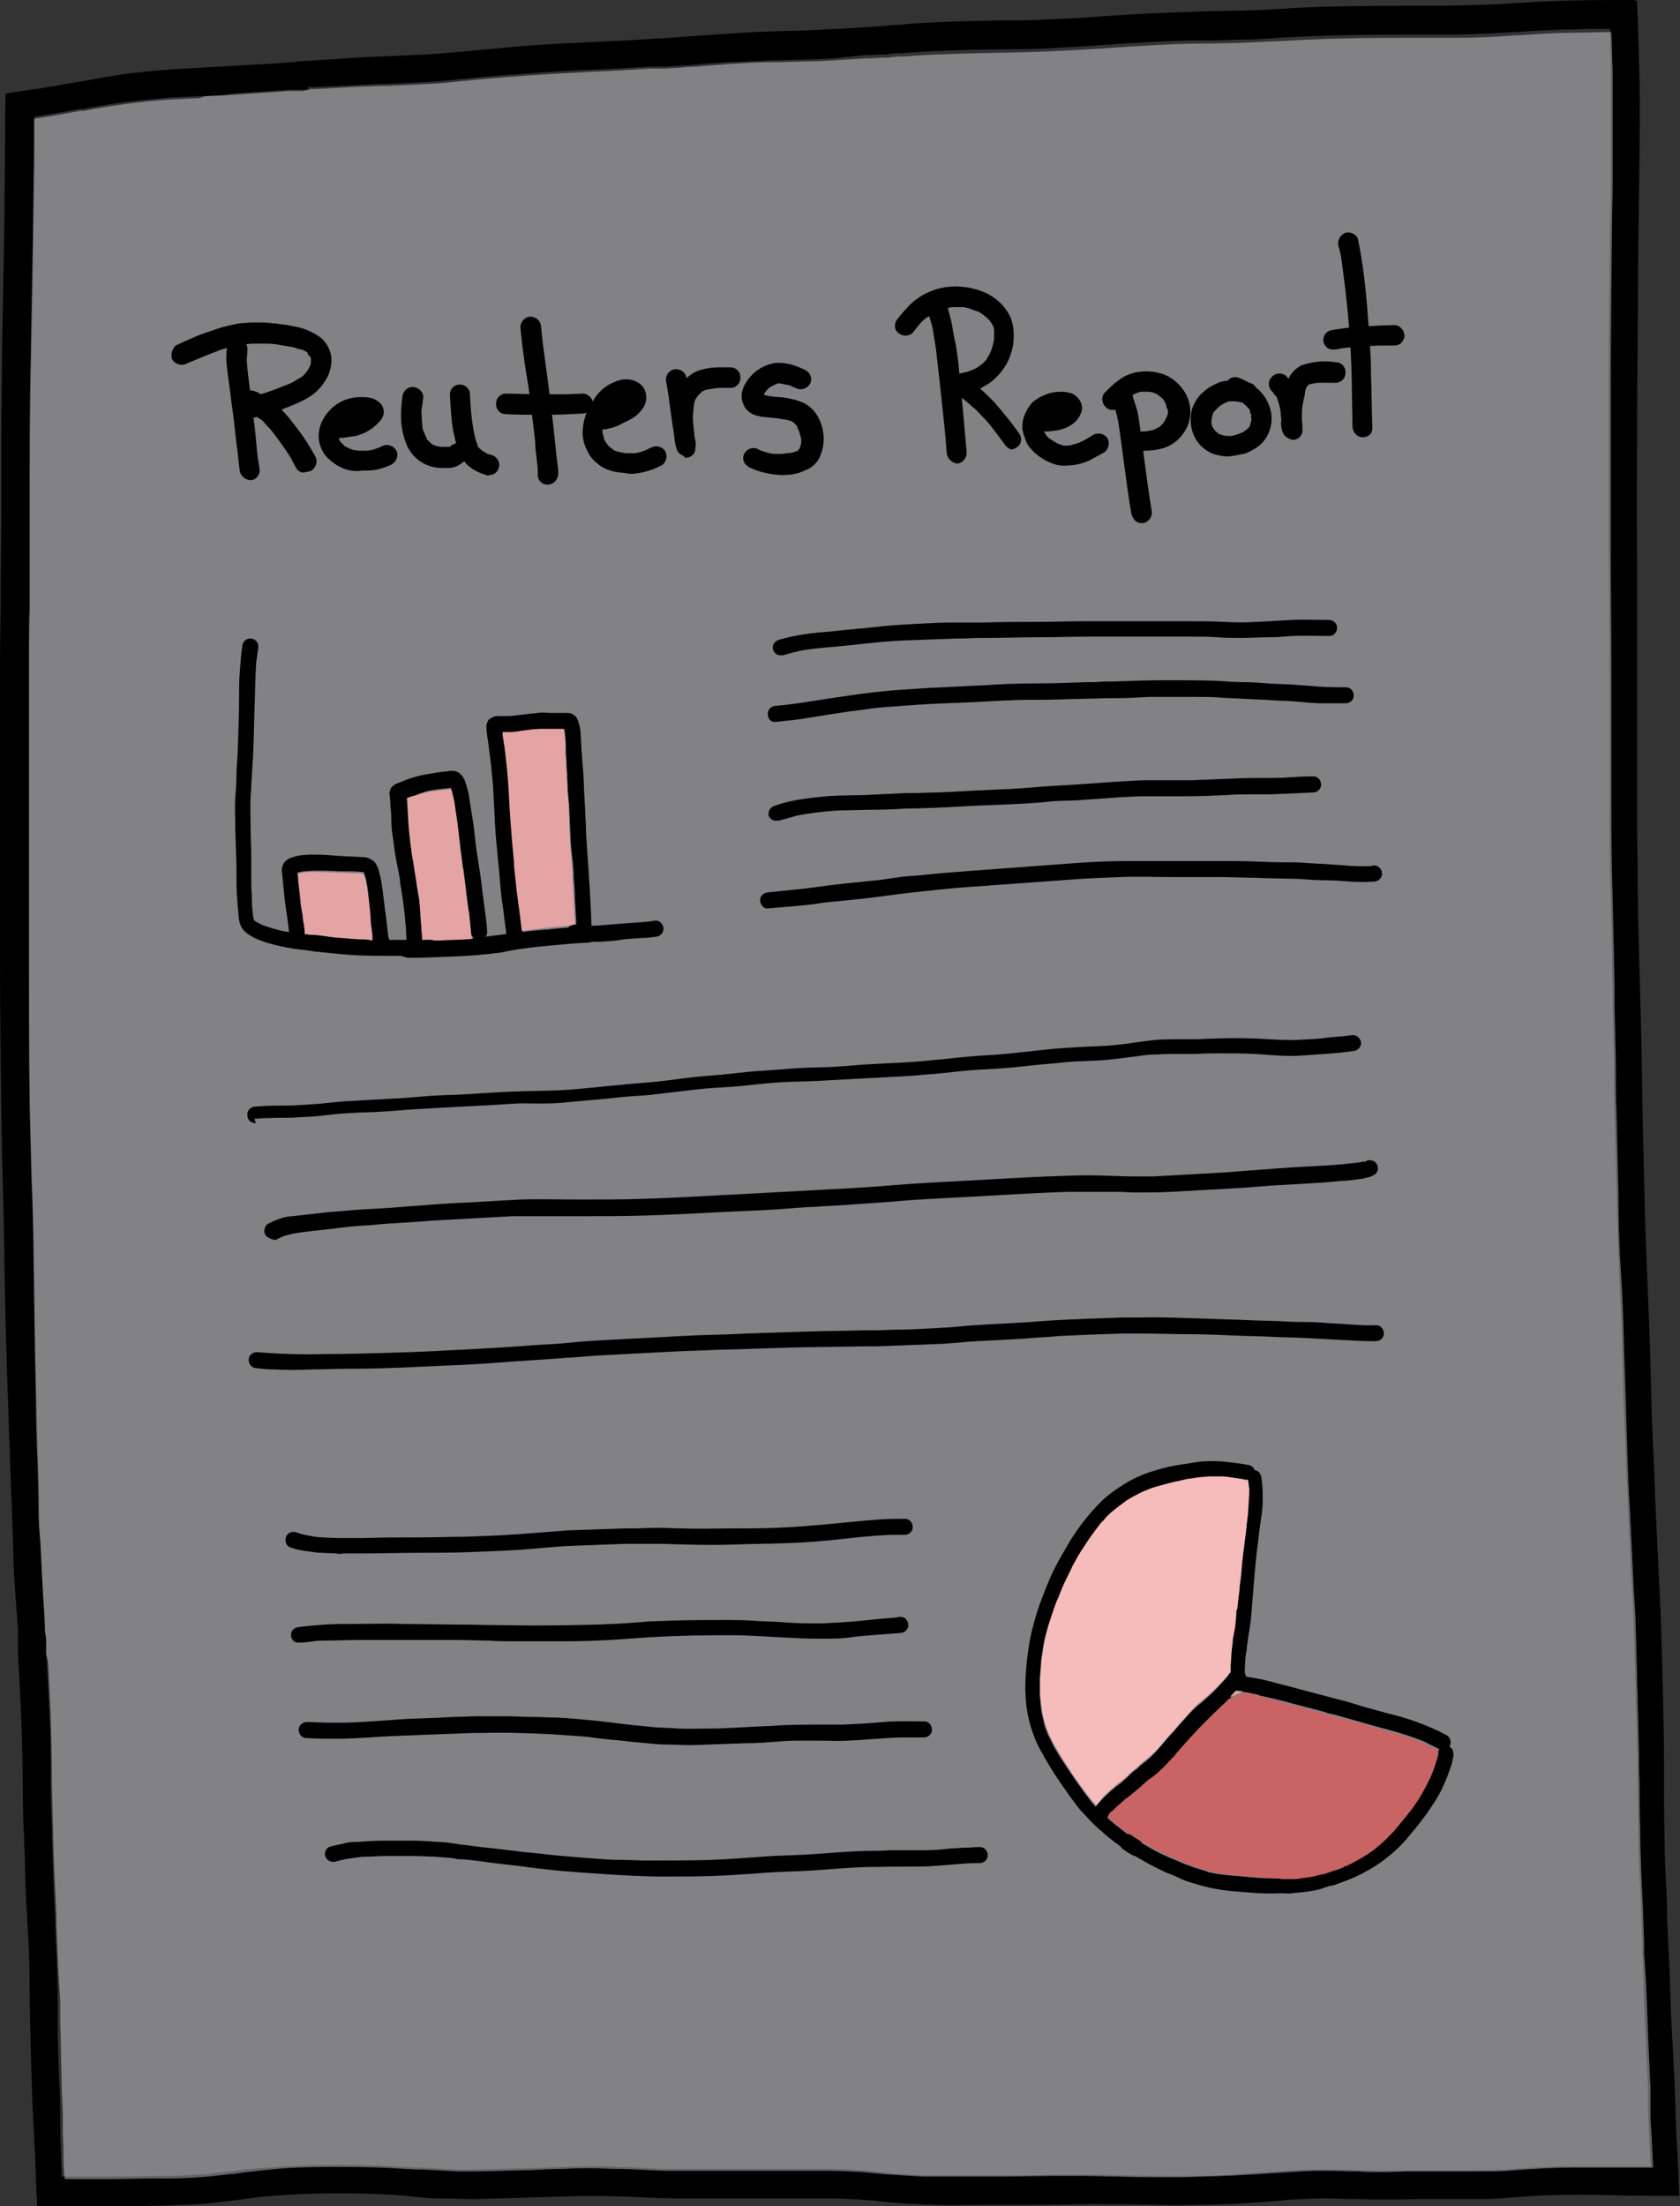 <?xml version="1.0" encoding="utf-8"?>
<!-- Generator: Adobe Illustrator 25.2.1, SVG Export Plug-In . SVG Version: 6.00 Build 0)  -->
<svg version="1.1" id="Layer_1" xmlns="http://www.w3.org/2000/svg" xmlns:xlink="http://www.w3.org/1999/xlink" x="0px" y="0px"
	 viewBox="0 0 262.1 344.1" style="enable-background:new 0 0 262.1 344.1;" xml:space="preserve">
<rect x="0" y="0" width="262.1" height="344.1" fill="#333333" stroke="none"/>
<style type="text/css">
	.st0{fill:#F8F9FF;fill-opacity:0.4;}
	.st1{fill:#E4A4A4;}
	.st2{fill:#CA6363;}
	.st3{fill:#F6BBBB;}
</style>
<path d="M5.7,342.2c-0.1-3.7-0.3-7.5-0.5-11.2s-0.3-7.7-0.4-11.5s-0.2-7.6-0.2-11.4s-0.3-7.5-0.5-11.2s-0.2-7.7-0.4-11.5
	s-0.1-7.5-0.2-11.2c-0.1-5.5-0.4-10.9-0.7-16.4c0-0.1,0-0.2,0-0.3l0,0c0-0.1,0-0.2,0-0.3c0-0.2,0-0.4,0-0.6c0-0.1,0-0.2,0-0.3
	s0-0.5,0-0.7s0-0.4,0-0.6s0-0.2,0-0.3s0-0.2,0-0.3c0,0,0-0.1,0-0.1l0,0c-0.2-3.6-0.6-7.3-0.7-11s-0.2-7.5-0.4-11.3
	c-0.1-4.1-0.3-8.2-0.4-12.3c-0.3-7.6-0.5-15.1-0.6-22.7c-0.1-7.9-0.4-15.8-0.5-23.7S0,157.7,0,149.9c0-7.5,0-15,0-22.4
	c0-8.1,0-16.1,0-24.2c0-3.5,0.1-7,0.1-10.5c0-4.4,0.1-8.7,0.1-13.1c0-3.7,0-7.3,0-11c0-4.1,0.1-8.2,0.1-12.4
	c0.1-7.6,0.3-15.2,0.4-22.8c0-4.2,0.1-8.5,0.1-12.7c0-2.1,0-4.1,0.1-6.2c0.9-0.1,1.8-0.3,2.7-0.4c0.6-0.1,1.2-0.2,1.8-0.3
	c0,1.5,0,3.1,0,4.6c0,0,0,0.1,0,0.1c0,1.5,0,3,0,4.5c0,2.8,0,5.5-0.1,8.3c-0.1,8.4-0.2,16.8-0.4,24c-0.2,8.2-0.2,16.4-0.2,23.4
	c0,3.7,0,7.4,0,11c0,1.1,0,2.3,0,3.5v1.4c0,2.2-0.1,4.3-0.1,6.6v6.9c0,6.9,0,13.8,0,20.7v0.3c0,6.3,0,12.7,0,19
	c0,9.1,0,16.6,0.1,23.5c0,4,0.2,8,0.3,12v0.1c0.2,4.8,0.2,8.1,0.3,11.2c0.1,7.5,0.2,15,0.4,23.3c0.1,3.2,0.2,6.6,0.3,11.1
	c0.1,1.7,0.1,3.4,0.1,5.1v0.6c0,1.8,0.1,3.7,0.2,5.5c0.1,2,0.2,4.1,0.3,6.1l0.2,3.4l0.1,1.4l0.1,2.1c0,0.1,0,0.2,0,0.3v0.2
	c0,0.1,0,0.2,0,0.2l0.1,0.6c0,0.3,0.1,0.7,0.1,1v0.2c0,0.2,0,0.4,0,0.6c0,0.1,0,0.3,0,0.4c0,0.3,0,0.5,0,0.8l0.1,1.1
	c0,0.7,0.1,1.3,0.1,2c0.1,2,0.2,4.1,0.3,6.1c0.2,3.5,0.2,7,0.2,9.6v1.4c0,2.5,0.1,5.1,0.2,7.5v0.3v0.7v0.1l0.1,3
	c0.1,3.1,0.2,6.2,0.4,9.2v0.6v0.5c0.1,3.1,0.4,7.8,0.4,12.2v1.7v0.4v1c0,2.7,0.1,5.5,0.2,8.3c0.1,2,0.2,3.9,0.2,6v1v0.1v1v0.8
	c0,1,0.1,2,0.1,3s0.1,2.3,0.1,3.5v0.2v0.1v0.2c0,0,0,0,0,0.1c0.1,1.5,0.1,3,0.2,4.6L6,344.2H5.8C5.8,343.4,5.8,342.8,5.7,342.2z"/>
<path d="M0.9,14.6c0.9-0.1,1.8-0.3,2.7-0.4c3-0.4,6-1,9-1.5s5.9-1.1,8.9-1.4c3.6-0.4,7.2-0.6,10.8-0.8s7-0.4,10.5-0.6l2.7-0.2
	c0.3,0,0.6,0,0.8-0.1l1.3-0.1h-0.3l0.7,0c3-0.2,6-0.4,9-0.6c3.2-0.1,6.4-0.3,9.6-0.4C72.4,8.1,78.2,7.4,84.1,7
	c5.7-0.4,11.3-0.5,17-0.9h0.2l0.8-0.1h0.2l0,0h0.7l0,0c5.8-0.4,11.5-0.9,17.3-1.1c2.7-0.1,5.5-0.1,8.2-0.3c2.9-0.1,5.8-0.3,8.6-0.5
	h0.2l0.9-0.1h0.3l0.8-0.1h0.2c0.9,0,1.7-0.1,2.5-0.2l0,0c4.4-0.3,8.8-0.4,13.2-0.5c2.2,0,4.5,0,6.7-0.1s4.4-0.2,6.6-0.3
	c6.1-0.5,12.3-0.8,18.4-1c3-0.1,6-0.1,8.9-0.2s6.2-0.4,9.3-0.5c6.1-0.2,12.3-0.2,18.4-0.2c3,0,6.1-0.1,9.1-0.2s6-0.4,9-0.5
	c4.5-0.2,9-0.2,13.4-0.2c0,0.1,0,0.2,0,0.2c0.1,1.4,0.1,2.9,0.2,4.3h-0.7c-1.2,0-2.5,0-3.7,0l0,0l0,0h-0.2c-1.7,0-3.4,0-5.2,0.1
	c-3,0-6.1,0.2-8.8,0.4h-0.5c-2.6,0.2-5.7,0.3-8.9,0.4c-2.1,0-4.1,0-6.2,0h-2.9c-5.6,0-12.1,0.1-18.7,0.5c-2.3,0.2-4.5,0.3-6.7,0.3
	c-1.8,0.1-3.5,0.1-5.3,0.1h-1.5c-4.6,0.1-9.4,0.4-13.5,0.7c-4.7,0.3-9.8,0.7-15,0.7c-6,0-10.9,0.2-15.4,0.5l-1.2,0.1h-0.6H140h-0.1
	h-0.1c-0.3,0-0.6,0.1-1,0.1l-0.4,0.1h-0.2h-0.6h-0.3l-1.8,0.1h-0.6L130,9.1c-2.9,0.2-6,0.2-8.7,0.3h-0.7c-2.1,0.1-4.1,0.2-7.2,0.3
	l-4.1,0.3l-1,0.1c-1,0.1-2,0.1-3,0.2c-0.7,0-1.3,0.1-2,0.1h-0.1h-0.4c-0.1,0-0.2,0-0.3,0h-0.1h-0.1h-0.2c-0.2,0-0.4,0-0.7,0h-0.2
	h-0.1c-3.1,0.2-6.2,0.4-9.3,0.5c-2.8,0.1-5.9,0.3-10,0.6c-2.9,0.2-5.3,0.4-7.5,0.6l-1.9,0.2h-0.2c-1.8,0.2-3.7,0.4-5.7,0.5
	s-4.2,0.2-6.3,0.3h-0.2h-0.7h-0.1c-2.8,0.1-5.6,0.3-8.4,0.4l-2.2,0.1h-0.3c0-0.1-0.1-0.1-0.1-0.1c0,0-0.1,0-0.1,0.2l0,0L48,14h-0.6
	H47h-0.6h-0.2H46h-0.2h-0.1h-0.2h-0.1H45c-3,0.2-5.9,0.4-8.8,0.6C34.8,14.9,33.4,15,32,15h-0.9l-4.4,0.2c-2.6,0.2-5,0.5-7.1,0.7
	c-2.3,0.3-4.6,0.7-6.7,1.1h-0.2l-0.3,0l-2.2,0.4c-1.8,0.3-3.4,0.6-4.9,0.8l0,0c-1.5,0.2-2.9,0.4-4.4,0.7C0.8,17.6,0.9,16.1,0.9,14.6
	z"/>
<path d="M257.7,342.3c-0.1-1.5-0.1-3-0.2-4.6l0,0v-0.1l-0.2-4.2v-0.2c-0.1-1.4-0.1-2.8-0.2-4.1v-0.8v-0.9v-0.7V326v-0.7
	c-0.1-1.5-0.1-2.9-0.2-4.4c-0.2-4-0.4-8-0.5-12.2l-0.1-3.1l-0.1-1.2v-0.6V303v-0.8c-0.1-1.8-0.2-3.6-0.2-5.4
	c-0.2-4.1-0.4-8.2-0.4-12.2c0-2.3-0.1-4.6-0.1-6.9c0-1.8,0-3.6-0.1-5.4c0-2.4-0.1-4.7-0.2-7.1v-0.2v-1.2c0-1.2-0.1-2.4-0.1-3.5
	c-0.1-2.2-0.1-4.5-0.2-6.7c-0.1-1.4-0.1-2.9-0.2-4.3l-0.1-1.5c-0.2-4.2-0.4-8.3-0.6-12.5c-0.1-3-0.3-5.9-0.4-8.9l-0.1-3.2
	c-0.2-3.4-0.3-6.9-0.3-9.6l-0.1-2.8c-0.1-4-0.3-8-0.5-12.6s-0.3-8.7-0.4-12.6c-0.1-4.1-0.2-8.3-0.3-12.4c-0.1-2.1-0.1-4.3-0.1-6.4
	v-0.9c0-1.7-0.1-3.5-0.1-5.2l-0.1-3.7v-1.4v-0.2V154c-0.1-1.9-0.1-3.8-0.1-5.7c-0.1-4.2-0.2-8.4-0.3-12.6c-0.1-4.6-0.1-8.9-0.1-12.8
	v-12.2c0-2.2,0-4.4,0-6.6c0-6.6,0-12.9-0.1-18.5c0-1.9,0-3.8,0-5.7v-6.8c0-2.1,0-4.3,0-6.4v-1.3c0-1.7,0-3.4,0-5.2
	c0-7.9,0.1-16.5,0.2-25.3c0.1-2.4,0.1-4.7,0.1-7.1c0-2.7,0-5.3,0-7.8c0-3.2,0-6.4,0-9.4c0-1.7-0.1-3.4-0.1-5.1c0-0.3,0-0.6,0-0.9
	l0,0l0,0l0,0l0,0c-0.1-1.5-0.1-3-0.2-4.6c1.5,0,2.9,0,4.4,0.1c0,0.1,0,0.2,0,0.2c0.2,4.3,0.3,8.6,0.4,12.9
	c0.1,8.1-0.1,16.3-0.2,24.5c-0.1,16.7-0.3,33.4-0.2,50.2c0,8.3,0,16.7,0,25c0,4.1,0,8.3,0,12.5s0.1,8.6,0.1,12.9
	c0.1,8.3,0.4,16.6,0.6,24.9c0.1,4.1,0.1,8.3,0.2,12.4s0.2,8.4,0.3,12.6c0.2,8.3,0.7,16.7,0.9,25c0.1,4.1,0.2,8.3,0.4,12.4
	c0.2,4,0.3,7.9,0.5,11.9c0.2,4.2,0.4,8.3,0.6,12.5s0.3,8.5,0.4,12.7s0.2,8.3,0.2,12.4s0,8.1,0.1,12.1c0,2,0.1,4,0.2,6
	s0.2,4.2,0.2,6.3c0.2,3.9,0.4,7.9,0.5,11.8c0.1,4.1,0.4,8.2,0.6,12.4c0.2,4,0.2,8,0.5,12c0.1,2.2,0.2,4.4,0.2,6.7H258L257.7,342.3z"
	/>
<path d="M5.7,342.2c0-0.9-0.1-1.8-0.1-2.6l4.4-0.1l0,0l0,0l0,0h4.4h2.2c2.3,0,4.6,0,6.9-0.1h0.1h1.6c2.2,0,4.7-0.1,7.1-0.3l2.7-0.3
	l0.8-0.1h0.2c1.9-0.3,3.9-0.5,5.9-0.6c2.8-0.2,5.9-0.4,9.7-0.4c3.1,0,6.3,0,9.6,0.2l3.6,0.2h0.7h0.3c1.8,0.1,3.7,0.2,5.5,0.3h1.1
	c3.1,0,6.2-0.1,9.3-0.2h0.3h0.6c1.7-0.1,3.4-0.1,5.2-0.2c1.5,0,3-0.1,4.4-0.1c1.3,0,2.6,0,3.8,0.1c1.8,0,3.5,0.1,5.3,0.2l2.3,0.1
	h0.8c1.5,0,3,0,4.6,0h15.1h1.3h3.8c1.4,0,3.1,0.1,5.2,0.2c1.1,0.1,2.1,0.2,3.1,0.3l1.4,0.2c1.6,0.1,3.1,0.2,5,0.3c1.5,0,3,0,4.4,0
	h7.9c2.7,0,5.4,0,8.1-0.1c1.4,0,2.9,0,4.3,0c1.9,0,3.8,0,5.7,0.1c2.4,0,4.8,0.1,7.3,0.1h2.8c3.7,0,7-0.1,10.3-0.4l3.1-0.2
	c1.8-0.1,4.6-0.4,7.1-0.4h2c1.6,0,3.2,0,4.8,0.1c1.2,0,2.4,0.1,3.6,0.1h0.4c1.2,0,2.5,0,3.8-0.1h1.5c1.1,0,2.1,0,3.2,0h1.1h1.6
	c1.1,0,2.2,0,3.3,0c1.8,0,3.4,0,4.9-0.1l1.1-0.1c2.7-0.2,6-0.4,9.2-0.4c1.7,0,3.4,0,5.1,0h1.4h3.2h2.1h0.2l0,0c1.5,0,3,0,4.4,0
	c0.1,1.5,0.1,3,0.2,4.6h-0.8c-3.3,0-6.6,0-9.9-0.1s-6.4-0.1-9.6,0s-6.7,0.5-10,0.6c-1.6,0-3.1,0-4.7,0c-1.9,0-3.7,0-5.6,0
	c-3.4,0.1-6.7,0.1-10,0c-1.6,0-3.2-0.1-4.8-0.1s-3.4,0.1-5.2,0.2c-3.5,0.3-6.9,0.6-10.4,0.7s-7,0.2-10.5,0.1s-6.9-0.1-10.3-0.1
	c-3.3,0-6.6,0.1-9.9,0.1c-2.3,0-4.6,0-7,0c-2.6,0-5.1,0.1-7.7,0s-5.2-0.2-7.8-0.5s-5-0.4-7.5-0.5c-2.7,0-5.4,0-8.1,0h-8.6
	c-2.7,0-5.4,0-8.1,0s-5.6-0.2-8.3-0.3c-3.1-0.1-6.2-0.1-9.3,0s-6.4,0.2-9.6,0.3c-1.6,0-3.1,0.1-4.7,0.1s-3.4-0.1-5.1-0.1
	s-3.5-0.2-5.2-0.4s-3.3-0.2-4.9-0.3c-5.7-0.2-11.4-0.1-17.1,0.4c-3.4,0.4-6.7,0.9-10.1,1.2c-1.6,0.1-3.3,0.1-5,0.2l-4.7,0.1H11.3
	c-1.6,0-3.3,0.1-4.9,0.1H5.8C5.8,343.4,5.8,342.8,5.7,342.2z"/>
<path d="M253.3,164.6c0-0.3,0.2-0.5,0.5-0.5s0.5,0.2,0.5,0.5s-0.2,0.5-0.5,0.5S253.3,164.9,253.3,164.6z"/>
<path class="st0" d="M10.1,339.5l-0.1-0.4v-0.2c-0.1-1.2-0.1-2.4-0.1-3.5s-0.1-2-0.1-3v-0.8v-1v-0.1v-1c-0.1-2-0.2-4-0.2-6
	c-0.1-2.8-0.1-5.6-0.2-8.3v-1v-0.4v-1.7c-0.3-4.3-0.5-9-0.6-12.1v-0.5V299c-0.1-3-0.3-6.1-0.4-9.2l-0.1-3v-0.1V286v-0.2
	c-0.1-2.5-0.1-5-0.2-7.5v-1.4c0-2.6-0.1-6.1-0.2-9.6c-0.1-2-0.2-4.1-0.3-6.1c0-0.7-0.1-1.3-0.1-2L7.2,258c0-0.3,0-0.6,0-0.8
	c0-0.1,0-0.3,0-0.4c0-0.2,0-0.4,0-0.6v-0.2c0-0.3,0-0.7-0.1-1L7,254.3c0-0.1,0-0.2,0-0.3v-0.2c0-0.1,0-0.2,0-0.3l-0.1-2.1l-0.1-1.4
	l-0.2-3.4c-0.1-2-0.2-4.1-0.3-6.1C6.1,238.8,6,237,6,235.1v-0.6c0-1.7-0.1-3.4-0.1-5.1c-0.2-4.5-0.3-7.9-0.3-11.1
	c-0.2-8.4-0.3-15.8-0.4-23.3c0-3.1-0.1-6.4-0.3-11.2v-0.1c-0.1-3.9-0.2-8-0.3-12c-0.1-6.9-0.1-14.4-0.1-23.5c0-6.3,0-12.7,0-19V129
	c0-6.9,0-13.8,0-20.7v-6.9c0-2.3,0-4.4,0.1-6.6v-1.5c0-1.2,0-2.3,0-3.5c0-3.7,0-7.4,0-11c0-7,0-15.3,0.2-23.4
	c0.1-7.2,0.3-15.6,0.4-24c0-2.8,0.1-5.5,0.1-8.3c0-1.5,0-3,0-4.5l0.1-0.1c1.5-0.2,3.2-0.5,4.9-0.8l2.2-0.4l0.3,0h0.2
	c2.1-0.4,4.4-0.8,6.7-1.1c2.1-0.3,4.5-0.5,7.1-0.7l4.4-0.2L32,15c1.4-0.1,2.8-0.1,4.2-0.2c2.9-0.2,5.9-0.4,8.8-0.6h0.3h0.1h0.2h0.1
	h0.2h0.2h0.2h0.6h0.4L48,14h0.4c0-0.1,0-0.2,0.1-0.2c0.1,0,0.1,0.1,0.1,0.1h0.3l2.2-0.1c2.8-0.2,5.6-0.3,8.4-0.4h0.1h0.7h0.2
	c2.1-0.1,4.2-0.2,6.3-0.3s3.9-0.3,5.7-0.5h0.2l1.9-0.2c2.3-0.2,4.7-0.4,7.5-0.6c4.1-0.3,7.1-0.4,10-0.6c3.1-0.1,6.2-0.3,9.3-0.5h0.1
	h0.2c0.3,0,0.5,0,0.7,0h0.2h0.1h0.1c0.1,0,0.2,0,0.3,0h0.4h0.1c0.7,0,1.3-0.1,2-0.1c1-0.1,2-0.2,3-0.2l1-0.1l4.1-0.3
	c3-0.2,5.1-0.3,7.2-0.3h0.7c2.7-0.1,5.8-0.1,8.7-0.3l4.8-0.3h0.6l1.8-0.1h0.3h0.6h0.2l0.4-0.1c0.4,0,0.7,0,1-0.1h0.1h0.1h0.5h0.6
	l1.2-0.1c4.5-0.3,9.4-0.4,15.4-0.5c5.2-0.1,10.3-0.4,15-0.7c4.1-0.3,8.9-0.6,13.5-0.7h1.5c1.8,0,3.5-0.1,5.3-0.1
	c2.1-0.1,4.4-0.2,6.7-0.3c6.6-0.4,13.1-0.5,18.7-0.5h2.9c2.1,0,4.1,0,6.2,0c3.2,0,6.2-0.2,8.9-0.4h0.5c2.7-0.2,5.8-0.4,8.8-0.4
	c1.7,0,3.5-0.1,5.2-0.1h0.2l0.1,0.1c0.1,2,0.1,4,0.2,6c0,3.1,0,6.2,0,9.4c0,2.5,0,5.1,0,7.8c0,2.4-0.1,4.7-0.1,7.1
	c-0.1,8.8-0.2,17.4-0.2,25.3c0,1.7,0,3.4,0,5.2v1.3c0,2.2,0,4.3,0,6.4v6.8c0,1.9,0,3.8,0,5.7c0,5.6,0.1,11.9,0.1,18.5
	c0,2.2,0,4.4,0,6.6v12.2c0,3.9,0,8.2,0.1,12.8c0.1,4.2,0.2,8.4,0.3,12.6c0,1.9,0.1,3.8,0.1,5.7v1.3v0.2v1.4l0.1,3.7
	c0,1.7,0.1,3.5,0.1,5.2v0.9c0,2.1,0,4.3,0.1,6.4c0.1,4.1,0.2,8.3,0.3,12.4c0,3.9,0.1,8.1,0.4,12.6s0.4,8.6,0.5,12.6l0.1,2.8
	c0.1,2.7,0.2,6.2,0.3,9.6l0.1,3.2c0.1,3,0.2,6,0.4,8.9c0.2,4.2,0.4,8.3,0.6,12.5l0.1,1.5c0.1,1.4,0.2,2.9,0.2,4.3
	c0.1,2.2,0.1,4.5,0.2,6.7c0,1.2,0,2.4,0.1,3.5v1.2v0.2c0.1,2.4,0.1,4.8,0.2,7.1c0,1.8,0,3.6,0.1,5.4c0,2.3,0,4.6,0.1,6.9
	c0,4,0.2,8.1,0.4,12.2c0.1,1.8,0.1,3.6,0.2,5.4v0.8v0.8v0.6l0.1,1.2l0.2,3.1c0.2,4.3,0.3,8.2,0.5,12.2c0.1,1.5,0.1,2.9,0.2,4.4v0.7
	v0.7v0.7v0.9v0.8c0,1.4,0.1,2.7,0.2,4.1v0.2l0.2,4.2v0.1l0,0H257h-1.8h-3.2h-1.3c-1.7,0-3.4,0-5.1,0c-3.2,0-6.5,0.2-9.2,0.4
	l-1.1,0.1c-1.6,0.1-3.1,0.1-4.9,0.1c-1.1,0-2.2,0-3.3,0h-1.6h-1.1c-1,0-2.1,0-3.2,0h-1.5c-1.2,0-2.5,0.1-3.8,0.1h-0.4
	c-1.2,0-2.4,0-3.6-0.1c-1.7,0-3.2-0.1-4.8-0.1h-2c-2.5,0.1-5.3,0.3-7.1,0.4l-3.1,0.2c-3.3,0.2-6.6,0.3-10.3,0.4h-2.8
	c-2.4,0-4.9,0-7.3-0.1c-1.9,0-3.8-0.1-5.7-0.1c-1.4,0-2.9,0-4.3,0c-2.7,0-5.4,0.1-8.1,0.1h-7.9c-1.5,0-3,0-4.4,0
	c-1.9-0.1-3.4-0.2-5-0.3l-1.4-0.1c-1-0.1-2.1-0.2-3.1-0.3c-2.2-0.1-3.8-0.2-5.2-0.2h-3.8h-1.3h-15.1c-1.5,0-3,0-4.6,0h-0.8l-2.3-0.1
	c-1.8-0.1-3.6-0.2-5.3-0.2c-1.3,0-2.6-0.1-3.8-0.1c-1.5,0-2.9,0-4.4,0.1c-1.7,0-3.4,0.1-5.2,0.2h-0.6h-0.3c-3,0.1-6.2,0.2-9.3,0.2
	h-1.1c-1.8-0.1-3.7-0.2-5.5-0.3h-0.3h-0.7l-3.6-0.2c-3.3-0.2-6.6-0.2-9.6-0.2c-3.7,0-6.9,0.1-9.6,0.4c-2,0.2-4,0.4-5.8,0.7H36
	l-0.8,0.1l-2.7,0.3c-2.5,0.2-5,0.3-7.1,0.3h-1.6h-0.1c-2.3,0-4.6,0.1-6.9,0.1h-2.3h-4.4L10.1,339.5z"/>
<path d="M37.4,73.4c-0.2-1.4-0.3-2.8-0.5-4.2s-0.3-2.9-0.5-4.3s-0.4-3-0.6-4.6c-0.1-0.7-0.2-1.5-0.3-2.2s-0.1-1.2-0.2-1.8
	c0-0.6,0-1.3,0.1-1.9c0-0.9,0.8-1.6,1.7-1.5s1.6,0.8,1.5,1.7c0,0.6-0.1,1.1-0.1,1.7c0.1,1.5,0.3,3,0.5,4.5s0.3,2.7,0.5,4.1
	s0.4,2.9,0.5,4.4s0.3,2.6,0.5,3.9c0.1,0.9-0.6,1.7-1.4,1.7c0,0,0,0,0,0H39C38.2,74.8,37.5,74.2,37.4,73.4z"/>
<path d="M37.5,63.9c-0.2-0.9,0.3-1.7,1.2-1.9c0.9-0.2,1.7-0.4,2.6-0.7c1.3-0.4,2.7-1,4-1.5c0.4-0.2,0.8-0.4,1.2-0.7l0.7-0.4l0.3-0.3
	c0.1-0.2,0.3-0.3,0.4-0.5s0.3-0.4,0.4-0.7l0.1-0.2c0-0.1,0.1-0.2,0.1-0.3c0-0.1,0-0.2,0-0.3v-0.2c0-0.1,0-0.1,0-0.2v-0.1
	c0,0,0-0.1,0-0.1c-0.1-0.1-0.1-0.2-0.2-0.3c0,0.1,0.1,0.1,0.1,0.2c-0.1-0.1-0.1-0.2-0.2-0.3h0h0l-0.1-0.1l0,0.1l-0.1-0.1
	c0,0,0.1,0.1,0.1,0.1l0.1,0.1l-0.2-0.2L48,55l-0.5-0.3c-0.2-0.1-0.4-0.2-0.6-0.2s-0.7-0.2-1-0.3c-0.9-0.2-1.9-0.3-2.8-0.5
	c-0.7-0.1-1.3-0.1-1.9-0.1s-1.2,0-1.8,0l-1.3,0.1c-0.4,0-0.8,0.1-1.2,0.2l-1.2,0.3c-0.4,0.1-0.7,0.2-1.1,0.3
	c-1.9,0.7-3.8,1.5-5.7,2.3c-0.8,0.3-1.8-0.1-2.1-0.9c0,0,0,0,0,0C26.6,55,27,54,27.8,53.7c1.6-0.7,3.2-1.5,4.9-2
	c0.8-0.3,1.7-0.6,2.5-0.8c0.4-0.1,0.9-0.2,1.3-0.3s0.9-0.2,1.3-0.2s1-0.1,1.5-0.1h1.4c0.9,0,1.7,0.1,2.6,0.2
	c0.9,0.1,1.7,0.2,2.5,0.4c1.3,0.2,2.6,0.7,3.7,1.4c1.2,0.7,2,2,2.2,3.4c0.1,1.4-0.3,2.8-1.1,3.9c-0.4,0.6-0.9,1.2-1.5,1.7
	c-0.6,0.5-1.3,0.9-1.9,1.2c-2.5,1.2-5.1,2.1-7.8,2.7c-0.1,0-0.2,0-0.4,0C38.4,65.1,37.7,64.6,37.5,63.9z"/>
<path d="M46.2,73c-0.3-0.6-0.6-1.1-0.9-1.7c-0.9-1.4-1.9-2.8-3-4.2c-0.3-0.4-0.7-0.7-1-1.1s-0.5-0.5-0.8-0.7
	c-0.7-0.5-1.5-0.9-2.2-1.4c-0.8-0.5-1-1.4-0.6-2.2s1.4-1,2.2-0.6c0,0,0,0,0.1,0c1.1,0.6,2.2,1.3,3.2,2.1c1,0.9,1.8,1.8,2.6,2.9
	c1.3,1.6,2.4,3.3,3.4,5.1c0.4,0.8,0.1,1.7-0.6,2.2c-0.2,0.1-0.5,0.2-0.8,0.2C47.1,73.9,46.5,73.5,46.2,73z"/>
<path d="M51.3,71.6c-0.8-0.7-1.3-1.7-1.5-2.7c-0.2-1.1,0-2.2,0.4-3.1c0.5-1,1.1-1.8,2-2.5c0.8-0.6,1.6-1,2.6-1.2
	c0.9-0.2,1.8-0.2,2.7-0.1c0.8,0.1,1.5,0.5,2,1.1c0.5,0.7,0.5,1.6,0,2.3c-1,1.3-2.4,2.2-4,2.6c-0.7,0.1-1.4,0.2-2.1,0.3
	c-0.1,0-0.3,0-0.5,0l0,0c0,0.1,0,0.1,0,0.2c0,0.1,0,0.1,0.1,0.2l0.1,0.2c0,0.1,0.1,0.1,0.2,0.2l0.2,0.2c0.1,0.1,0.2,0.2,0.3,0.3
	l0.4,0.2l0.4,0.2l0.6,0.2l0.8,0.1c0.3,0,0.5,0,0.8,0c0.4,0,0.7,0,1.1-0.1s0.5-0.1,0.7-0.2c0.4-0.1,0.8-0.3,1.2-0.5
	c0.8-0.3,1.7,0.1,2.1,0.9c0.3,0.8-0.1,1.7-0.9,2.1c-0.6,0.3-1.3,0.5-2,0.7c-0.8,0.2-1.6,0.2-2.4,0.2C54.6,73.7,52.8,73,51.3,71.6z"
	/>
<path d="M67.9,72.9c-1.9-0.3-3.6-1.6-4.4-3.4c-0.5-1.2-0.8-2.4-0.9-3.6c-0.1-1.4,0-2.8,0.2-4.2c0.2-0.9,1-1.5,1.9-1.3
	c0.9,0.2,1.5,1,1.3,1.9c-0.1,0.5-0.1,1-0.2,1.4c-0.1,0.4,0,1,0,1.5s0.1,0.9,0.1,1.3c0,0.3,0.1,0.6,0.2,0.8s0.2,0.6,0.4,0.9
	c0,0.1,0.1,0.2,0.1,0.3c0.1,0.1,0.1,0.2,0.2,0.2c0.1,0.1,0.1,0.2,0.2,0.2c0.1,0.1,0.2,0.2,0.3,0.3l0.3,0.2l0.3,0.1l0.3,0.1
	c0.2,0,0.4,0.1,0.6,0.1s0.4,0,0.7,0h0.3H70H70h0.1l0.2-0.1l0.1-0.1C71,69,72,69,72.6,69.6c0.6,0.6,0.6,1.7-0.1,2.3
	c-0.4,0.3-0.8,0.6-1.2,0.8c-0.4,0.2-0.9,0.3-1.4,0.3c-0.2,0-0.4,0-0.6,0C68.8,73,68.4,73,67.9,72.9z"/>
<path d="M75.9,74.1c-1.1-0.3-2.1-0.8-2.9-1.5c-0.8-0.8-1.4-1.7-1.7-2.8c-0.2-0.9-0.4-1.7-0.6-2.6c-0.3-1.8-0.4-3.7-0.5-5.5
	c-0.1-0.9,0.6-1.7,1.4-1.7c0.9-0.1,1.7,0.6,1.7,1.4c0.1,1.8,0.2,3.5,0.5,5.2c0.1,0.8,0.3,1.6,0.5,2.3c0.1,0.2,0.2,0.4,0.2,0.6
	s0.1,0.2,0.2,0.3c0.1,0.1,0.1,0.2,0.2,0.2l0.2,0.2l0.3,0.2c0.2,0.1,0.3,0.2,0.5,0.3l-0.2-0.1c0.1,0.1,0.2,0.1,0.4,0.2l0.7,0.2
	c0.8,0.3,1.3,1.2,1,2c-0.2,0.7-0.8,1.1-1.5,1.1C76.2,74.2,76,74.2,75.9,74.1z"/>
<path d="M85.4,75.6c-0.9,0-1.6-0.8-1.5-1.7c0-0.1,0-0.2,0-0.2c0-0.8-0.1-1.5-0.2-2.3s-0.2-1.7-0.2-2.5c-0.2-1.7-0.4-3.4-0.6-5
	s-0.4-3.4-0.7-5.1s-0.5-3.2-0.7-4.8c-0.1-0.9-0.2-1.8-0.3-2.8c-0.1-0.9,0.6-1.7,1.4-1.8c0.9-0.1,1.7,0.6,1.8,1.4
	c0.3,3.5,0.9,7,1.3,10.4c0.4,3.3,0.8,6.5,1.1,9.8c0.1,0.5,0.1,1,0.2,1.6c0.1,0.5,0.1,1,0.1,1.4C87,74.9,86.3,75.6,85.4,75.6
	L85.4,75.6z"/>
<path d="M84.8,64.7c-2,0-3.9,0-5.9-0.1c-0.9,0-1.6-0.8-1.5-1.7c0-0.9,0.8-1.6,1.7-1.5c1.6,0,3.3,0.1,4.9,0.1s3,0,4.4,0l0,0l2.3-0.1
	c0.9-0.1,1.7,0.6,1.8,1.4c0.1,0.9-0.6,1.6-1.5,1.7c-1.9,0.1-3.9,0.2-5.8,0.2H84.8z"/>
<path d="M96,73.6c-1-0.2-2-0.6-2.8-1.3c-0.7-0.5-1.2-1.2-1.6-2c-0.4-0.8-0.7-1.8-0.7-2.7c0-1.9,0.6-3.7,1.7-5.2
	c1-1.7,2.6-2.8,4.5-3.2c0.8-0.1,1.6,0,2.3,0.4c0.8,0.4,1.3,1.1,1.4,2c0.1,0.8-0.1,1.6-0.6,2.2c-0.5,0.7-1.2,1.3-2,1.7
	c-0.6,0.3-1.2,0.6-1.8,0.9c-0.5,0.2-1.1,0.4-1.7,0.5c-0.2,0.1-0.5,0.1-0.7,0c0,0.2,0,0.3,0,0.4c0,0.2,0,0.3,0.1,0.5
	c0,0.2,0.1,0.3,0.1,0.5s0.1,0.3,0.2,0.5c0.1,0.1,0.1,0.2,0.2,0.3c0.1,0.1,0.2,0.3,0.3,0.4l0.2,0.2c0.1,0.1,0.2,0.2,0.3,0.2h-0.1h0.1
	l0.2,0.2l0.3,0.2l0.7,0.2c0.3,0.1,0.6,0.1,1,0.2c0.3,0,0.7,0,1,0c0.3,0,0.6,0,0.9-0.1c0.2,0,0.5-0.1,0.7-0.2
	c0.4-0.1,0.8-0.3,1.2-0.5l0,0l0,0l0,0l0.2-0.1c0.8-0.4,1.8-0.1,2.2,0.6c0.4,0.8,0.1,1.8-0.6,2.2l0,0c-0.5,0.2-1,0.5-1.6,0.7
	c-0.9,0.3-1.8,0.5-2.8,0.6h-0.5C97.5,73.8,96.8,73.7,96,73.6z"/>
<path d="M106.4,71c-0.4-0.2-0.7-0.5-0.8-0.9c-0.1-0.2-0.1-0.4-0.2-0.6c-0.1-0.5-0.2-1-0.2-1.4c-0.1-0.9-0.3-1.8-0.4-2.7
	c-0.3-2-0.5-4-0.9-6c-0.1-0.9,0.5-1.7,1.4-1.8s1.7,0.5,1.8,1.4c0.7-0.7,1.6-1.2,2.6-1.4c0.8-0.2,1.6-0.3,2.4-0.3c0.6,0,1.2,0,1.9,0
	c0.9,0,1.6,0.8,1.5,1.7c0,0.9-0.8,1.6-1.7,1.5h-1.3c-0.6,0-1.2,0.1-1.8,0.2c-0.2,0-0.4,0.1-0.6,0.1l-0.4,0.2l-0.2,0.1l-0.2,0.2
	l-0.2,0.2l-0.2,0.2c-0.1,0.1-0.2,0.3-0.3,0.5l0.1-0.2c-0.1,0.1-0.1,0.2-0.2,0.3c-0.1,0.2-0.2,0.5-0.2,0.7c0,0.2-0.1,0.5-0.1,0.7
	c0,0.4-0.1,0.9-0.1,1.3c0,0.8,0.1,1.7,0.2,2.5c0,0.4,0.1,0.9,0.2,1.3c0.1,0.6,0,1.1-0.1,1.7c-0.3,0.6-0.8,0.9-1.5,0.9
	C106.8,71.2,106.6,71.1,106.4,71z"/>
<path d="M116.9,72.9c-0.8-0.4-1.2-1.3-0.8-2.1c0.4-0.8,1.3-1.1,2.1-0.8l0.3,0.2l1.2,0.4c0.4,0.1,0.8,0.2,1.3,0.2h0.9
	c0.3,0,0.7-0.1,1-0.1l0.7-0.1l0.6-0.2l0.2-0.1l-0.1,0.1l0,0c0.1,0,0.2-0.1,0.2-0.2l0.2-0.2l0.1-0.1v-0.1c0,0,0-0.1,0-0.1
	c0-0.1,0.1-0.2,0.1-0.2c0-0.1,0.1-0.3,0.1-0.4c0-0.1,0-0.3,0-0.4s0-0.4-0.1-0.6s-0.1-0.5-0.2-0.7s-0.1-0.3-0.2-0.5s-0.1-0.2-0.1-0.3
	l-0.1-0.2l-0.3-0.3l-0.2-0.2l-0.3-0.2l-0.3-0.1l-0.4-0.1c-0.4-0.1-0.8-0.1-1.2-0.2h0.2c-1-0.1-2-0.2-3-0.3c-0.5-0.1-0.9-0.2-1.4-0.4
	c-0.5-0.3-0.9-0.6-1.2-1.1c-0.3-0.5-0.5-1.1-0.5-1.7c0-0.6,0.2-1.3,0.5-1.8c0.9-1.7,2.5-2.9,4.3-3.3c0.9-0.2,1.8-0.1,2.7,0.1
	c0.8,0.2,1.6,0.5,2.4,0.9c0.8,0.4,1.2,1.3,0.8,2.1c-0.4,0.8-1.3,1.1-2.1,0.8l-0.9-0.4c-0.2-0.1-0.5-0.2-0.8-0.2
	c-0.3-0.1-0.6-0.1-0.9-0.2h-0.3l-0.3,0.1l-0.4,0.2l-0.4,0.2l-0.3,0.2l-0.2,0.2l-0.3,0.3l-0.2,0.3l-0.1,0.2c0,0,0,0.1,0,0.1h0.1
	l0.3,0.1c0.4,0.1,0.8,0.1,1.2,0.2h-0.2c1.7,0,3.3,0.3,4.9,1c0.7,0.4,1.3,0.9,1.8,1.6c1.4,2.1,1.6,4.7,0.5,7
	c-0.4,0.7-0.9,1.2-1.6,1.6c-0.4,0.2-0.9,0.4-1.4,0.6c-0.9,0.3-1.9,0.4-2.8,0.4h-0.1C120,74,118.4,73.6,116.9,72.9z"/>
<path d="M147.7,70.7c-0.2-2.8-0.5-5.6-0.8-8.4s-0.6-5.4-0.9-8c-0.1-0.8-0.3-1.7-0.4-2.5s-0.4-1.8-0.7-2.6c-0.2-0.9,0.3-1.7,1.2-1.9
	c0.9-0.2,1.7,0.3,1.9,1.2l0,0c0.2,0.9,0.5,1.8,0.6,2.6s0.3,1.7,0.5,2.6c0.3,1.7,0.5,3.4,0.6,5.2c0.4,3.5,0.7,6.9,1,10.4
	c0,0.4,0.1,0.8,0.1,1.2c0.1,0.9-0.6,1.7-1.4,1.8h-0.1C148.5,72.2,147.8,71.5,147.7,70.7z"/>
<path d="M156.8,69.4c-0.8-1.1-1.6-2.2-2.5-3.3c-0.3-0.4-0.7-0.8-1.1-1.2s-0.8-0.9-1.3-1.3s-0.9-0.8-1.4-1.2
	c-0.2-0.2-0.4-0.3-0.7-0.4s-0.6-0.3-1-0.4h-0.1c-0.4,0-0.9-0.2-1.2-0.4c-0.7-0.6-0.8-1.6-0.2-2.3c0.3-0.3,0.7-0.5,1.1-0.6
	c0.2,0,0.5,0,0.7,0l0.4,0c0.5-0.1,0.9-0.2,1.4-0.3c0.3-0.1,0.5-0.2,0.8-0.3s0.6-0.3,0.8-0.4l0.7-0.5c0.1-0.1,0.3-0.3,0.4-0.4
	s0.3-0.3,0.4-0.5l0.4-0.7c0.1-0.2,0.2-0.5,0.3-0.7s0.1-0.5,0.2-0.7c0.1-0.4,0.2-0.8,0.2-1.2c0-0.3,0-0.5,0-0.8c0-0.1,0-0.2,0-0.3
	c0-0.2-0.1-0.3-0.1-0.5c0-0.1-0.1-0.2-0.1-0.2c-0.1-0.1-0.1-0.3-0.2-0.4s-0.2-0.2-0.3-0.4l-0.4-0.4c-0.2-0.2-0.4-0.3-0.6-0.5
	c-0.2-0.1-0.4-0.3-0.6-0.4s-0.5-0.2-0.8-0.3c-0.3-0.1-0.6-0.2-0.8-0.3c-0.4-0.1-0.8-0.2-1.1-0.2c-0.3,0-0.7,0-1,0s-0.7,0-1,0.1
	s-0.6,0.1-0.9,0.2s-0.6,0.2-0.9,0.3s-0.6,0.3-0.9,0.5s-0.6,0.4-0.9,0.6s-0.5,0.4-0.7,0.6c-0.5,0.5-0.9,1.1-1.4,1.7
	c-0.6,0.6-1.6,0.6-2.3,0c-0.6-0.5-0.6-1.4-0.2-2c0.7-0.9,1.4-1.7,2.2-2.5c1.5-1.4,3.4-2.3,5.4-2.6c2.1-0.3,4.2,0,6.1,0.8
	c1.8,0.8,3.3,2.2,4.1,4c0.6,1.7,0.6,3.6,0.1,5.3c-0.5,1.8-1.6,3.4-3.1,4.6c-0.5,0.4-1.2,0.8-1.8,1.1c0.7,0.6,1.4,1.3,2.1,2
	c1.4,1.6,2.8,3.3,4,5c0.5,0.7,0.4,1.7-0.4,2.2c-0.3,0.2-0.6,0.3-0.9,0.3C157.6,70.1,157.1,69.8,156.8,69.4z"/>
<path d="M164.8,72.5c-1.3-0.4-2.4-1-3.4-1.9c-0.3-0.3-0.6-0.6-0.9-1c-0.3-0.4-0.5-0.9-0.6-1.3c-0.2-0.4-0.3-0.9-0.4-1.4
	c0-0.5,0-0.9,0.1-1.4c0.2-0.8,0.6-1.6,1.1-2.3c0.3-0.4,0.6-0.7,1-0.9c0.4-0.3,0.8-0.5,1.3-0.7c0.9-0.4,1.8-0.5,2.7-0.5
	c0.5,0,0.9,0.1,1.3,0.2c0.4,0.1,0.8,0.4,1.1,0.7c0.6,0.6,0.9,1.5,0.6,2.3c-0.3,0.8-0.8,1.5-1.6,2c-0.8,0.5-1.7,0.8-2.7,0.9
	c-0.5,0.1-1,0.1-1.5,0.1c0,0.1,0,0.1,0.1,0.2l0.1,0.2c0,0.1,0.1,0.1,0.1,0.2l0.3,0.3c0.1,0.1,0.2,0.2,0.4,0.3s0.4,0.3,0.6,0.4
	s0.5,0.3,0.8,0.4l0.4,0.1h-0.2l0.5,0.1h0.5c0.2,0,0.4,0,0.7-0.1c0.2-0.1,0.5-0.1,0.7-0.2c0.4-0.1,0.8-0.3,1.2-0.5s1-0.6,1.5-0.9
	c0.8-0.4,1.8-0.1,2.2,0.6c0.4,0.8,0.1,1.8-0.6,2.2c-0.7,0.4-1.5,0.8-2.2,1.2c-1.1,0.5-2.3,0.8-3.4,0.8
	C165.9,72.7,165.3,72.6,164.8,72.5z"/>
<path d="M177.1,81.2c-0.3-0.3-0.5-0.7-0.6-1.1c-0.8-4.7-1.3-9.4-2-14.1c-0.1-0.5-0.2-1-0.3-1.4s-0.3-1-0.4-1.5
	c0-0.1-0.1-0.2-0.1-0.3c-0.2-0.4-0.2-0.8,0-1.2c0.2-0.4,0.5-0.7,0.9-0.8c0.8-0.3,1.7,0.1,2.1,0.9c0.2,0.8,0.5,1.5,0.7,2.3
	c0.2,0.8,0.3,1.5,0.4,2.3c0.2,1.5,0.4,3,0.6,4.4c0.4,3.1,0.8,6.1,1.3,9.1c0.1,0.9-0.6,1.7-1.4,1.8h-0.1
	C177.7,81.6,177.4,81.5,177.1,81.2z"/>
<path d="M177.2,70.5c-0.9,0-1.6-0.8-1.5-1.7c0-0.9,0.8-1.6,1.7-1.5c0.3,0,0.7,0,1,0c0.3,0,0.5,0,0.8-0.1l0.6-0.1
	c0.2-0.1,0.4-0.1,0.5-0.2c0.1-0.1,0.2-0.1,0.4-0.2c0.1-0.1,0.3-0.2,0.4-0.3l0.2-0.2c0.1-0.1,0.2-0.2,0.3-0.4l0.2-0.3
	c0.1-0.1,0.1-0.3,0.2-0.4c0-0.1,0.1-0.2,0.1-0.2c0-0.1,0-0.2,0.1-0.3c0-0.1,0-0.2,0-0.3c0-0.2,0-0.4-0.1-0.6c0,0.1,0,0.1,0,0.2
	c0-0.2-0.1-0.4-0.2-0.6c0,0.1,0.1,0.1,0.1,0.2l-0.1-0.4l-0.2-0.5c-0.1-0.1-0.2-0.2-0.2-0.3l-0.2-0.2c-0.1-0.1-0.3-0.2-0.4-0.3
	l-0.2-0.2l-0.4-0.2l-0.5-0.2c-0.2,0-0.4-0.1-0.6-0.1h-0.5h-0.6l-0.5,0.1l-0.5,0.2l-0.5,0.3c-0.2,0.1-0.4,0.2-0.5,0.4
	c-0.5,0.4-1,0.9-1.4,1.4c-0.6,0.6-1.7,0.6-2.3-0.1c-0.6-0.7-0.6-1.7,0.1-2.3c0.6-0.6,1.2-1.2,1.9-1.7c1-0.8,2.2-1.3,3.4-1.4
	c1.3-0.2,2.6,0,3.8,0.4c1.2,0.5,2.2,1.3,3,2.4c0.8,1.1,1.2,2.5,1.1,3.9c-0.1,1.2-0.6,2.4-1.4,3.3c-0.8,1-1.9,1.7-3.2,2
	c-0.8,0.2-1.7,0.3-2.5,0.3C177.7,70.5,177.5,70.5,177.2,70.5z"/>
<path d="M191.6,71.2c-0.9,0-1.7-0.2-2.6-0.5c-0.8-0.4-1.6-1-2.1-1.7c-0.6-0.8-1-1.8-1.1-2.8c-0.1-1,0-2.1,0.4-3
	c0.4-0.8,0.9-1.6,1.6-2.1c0.7-0.7,1.6-1.1,2.5-1.5c0.4-0.1,0.8-0.2,1.2-0.2c0.4-0.5,1.1-0.7,1.7-0.5c0.6,0.2,1.1,0.5,1.7,0.8
	c0.4,0.1,0.8,0.3,1,0.7c1.3,1,2.1,2.4,2.4,3.9c0.3,1.7-0.2,3.5-1.4,4.8c-0.7,0.7-1.6,1.2-2.5,1.6C193.5,70.9,192.6,71.1,191.6,71.2
	L191.6,71.2z M189.3,66.8c0.1,0.1,0.1,0.2,0.2,0.3l0.2,0.2c0.1,0.1,0.2,0.1,0.2,0.2l0.3,0.2l0.3,0.1l0.3,0.1c0.2,0,0.4,0.1,0.5,0.1
	h0.4h0.5l0.7-0.2c0.3-0.1,0.6-0.2,0.8-0.3s0.4-0.2,0.5-0.3c0.1-0.1,0.2-0.1,0.3-0.2l0.2-0.2l-0.1,0.1l0.1-0.1l0,0l0,0l0.2-0.2
	l0.1-0.2c0-0.1,0.1-0.2,0.1-0.2c0,0.1-0.1,0.1-0.1,0.2c0-0.1,0.1-0.2,0.1-0.3s0-0.2,0.1-0.4s0-0.4,0-0.6s0-0.3,0-0.4s0-0.2-0.1-0.2
	S195,64.1,195,64c-0.1-0.2-0.2-0.3-0.2-0.4l0.1,0.2c-0.1-0.1-0.2-0.2-0.3-0.3l-0.3-0.3c-0.1-0.1-0.3-0.2-0.4-0.4l-0.1,0l-1-0.2h-0.6
	l-0.5,0l-0.2,0.1l-0.5,0.2l-0.5,0.3c-0.2,0.1-0.3,0.2-0.5,0.4l-0.2,0.2c-0.1,0.1-0.2,0.3-0.4,0.4l-0.1,0.2l0,0l0,0l0,0
	c-0.1,0.1-0.1,0.2-0.1,0.3c-0.1,0.2-0.1,0.3-0.1,0.5c0-0.1,0-0.1,0-0.2c0,0.2-0.1,0.4-0.1,0.6c0-0.1,0-0.2,0-0.2c0,0.1,0,0.3,0,0.4
	V66c0,0.2,0.1,0.3,0.1,0.5l0,0l0,0l0,0C189.2,66.5,189.2,66.7,189.3,66.8z"/>
<path d="M200.1,67.4c-0.2-0.6-0.3-1.2-0.2-1.8c0-0.1,0-0.2,0-0.3c-0.1-0.3-0.1-0.7-0.1-1c-0.1-0.6-0.2-1.2-0.4-1.7
	c-0.1-0.2-0.1-0.4-0.2-0.6c-0.1-0.2-0.2-0.3-0.3-0.4l0.1,0.2c-0.1-0.2-0.3-0.4-0.4-0.6l-0.2-0.2c-0.6-0.6-0.6-1.7,0.1-2.3
	c0.6-0.6,1.7-0.6,2.3,0.1l0.2,0.3c0.4-0.9,1.1-1.6,2-2.1c1.7-0.6,3.6-0.8,5.4-0.5c0.9,0,1.6,0.8,1.5,1.7c0,0.9-0.8,1.6-1.7,1.5
	c-0.7,0-1.4,0-2.1,0c-0.4,0-0.7,0-1.1,0.1c-0.2,0-0.4,0.1-0.6,0.1l-0.2,0.1l-0.1,0.1H204l0,0c0,0,0,0,0,0.1l-0.1,0.1l-0.1,0.2
	c-0.1,0.2-0.2,0.5-0.2,0.8c-0.1,0.7-0.3,1.3-0.4,2s-0.1,1.4-0.1,2.1c0,0,0,0.1,0,0.1c0.1,0.6,0.1,1.2,0.1,1.8
	c-0.1,0.7-0.7,1.3-1.4,1.3h-0.2C200.9,68.4,200.3,68,200.1,67.4z"/>
<path d="M212.6,68.2c-0.9,0-1.6-0.8-1.6-1.7c0-2.2-0.1-4.4-0.1-6.6l0,0c-0.1-6.5-0.7-12.9-1.6-19.3c-0.1-0.8-0.3-1.6-0.5-2.3
	c-0.2-0.9,0.4-1.8,1.2-2c0.9-0.2,1.8,0.4,1.9,1.2c0.7,3.4,1.1,6.9,1.4,10.4c0.1,1.8,0.3,3.6,0.4,5.3s0.2,3.6,0.2,5.5
	c0.1,2.6,0.1,5.3,0.2,7.9C214.2,67.6,213.5,68.2,212.6,68.2L212.6,68.2z"/>
<path d="M206.5,53.4c-0.2-0.9,0.3-1.7,1.2-1.9c1.3-0.2,2.5-0.4,3.8-0.5c1.1-0.1,2.2-0.1,3.4-0.2h-0.2l2.8-0.1c0.9,0,1.6,0.8,1.6,1.7
	c0,0,0,0,0,0c0,0.4-0.2,0.8-0.5,1.1c-0.3,0.3-0.7,0.4-1.2,0.4h-1.5h0.2h-1.4h0.2c-1.8,0.1-3.6,0.2-5.4,0.4l-1.1,0.2
	c-0.1,0-0.2,0-0.3,0C207.3,54.6,206.7,54.1,206.5,53.4z"/>
<path d="M120.6,101.3c-0.2-0.7,0.3-1.3,0.9-1.5c1.4-0.4,2.8-0.7,4.2-0.9c1.3-0.2,2.6-0.3,3.9-0.4c2.6-0.3,5.2-0.5,7.9-0.8
	c1.9-0.2,3.8-0.3,5.6-0.4s3.8-0.2,5.7-0.2h-0.2h0.4h0.7h1.4l0,0h1.5h-0.1c0.1,0,0.2,0,0.3,0h0.6h0.2c2.6-0.1,5.1-0.1,7.7-0.1
	s5.4-0.1,8.1-0.1h3.1c1.7,0,3.4,0,5,0c1.3,0,2.6,0,4,0h3.9c1.9,0,3.8,0,5.6,0.1c1.7,0.1,3.4,0.1,5.1,0s3.7-0.2,5.5-0.3s3.8,0,5.7,0
	c0.7,0,1.3,0.5,1.3,1.2c0,0.7-0.5,1.3-1.2,1.3c-0.1,0-0.1,0-0.2,0c-1.9,0-3.7-0.1-5.5,0c-1.3,0.1-2.5,0.2-3.8,0.2s-2.8,0.1-4.2,0.1
	s-2.5,0-3.8-0.1s-2.7-0.1-4.1-0.1h-3c-1.7,0-3.4,0-5.1,0c-1.3,0-2.7,0-4,0H170c-2.7,0-5.4,0.1-8.1,0.1s-5.3,0.1-7.9,0.1h-1.3
	l-2.7,0.1h-0.1c-0.2,0-0.3,0-0.5,0l0,0h-0.4l0,0c-2.7,0.1-5.4,0.2-8,0.3s-5.3,0.4-8,0.7s-5,0.4-7.6,0.8c-1.1,0.2-2.2,0.5-3.2,0.8
	c-0.1,0-0.2,0-0.3,0C121.3,102.3,120.8,101.9,120.6,101.3z"/>
<path d="M119.8,111.5c-0.1-0.7,0.4-1.3,1.1-1.4c1.4-0.1,2.9-0.3,4.3-0.5l3.8-0.6c2.7-0.4,5.3-0.8,8-1.1s5.3-0.4,7.9-0.6
	c2.8-0.1,5.6-0.3,8.5-0.4c2.7-0.2,5.3-0.3,8-0.3c2.7,0,5.4-0.1,8.2-0.2h1.4h-0.2l1.5-0.1h1.4c2.7-0.1,5.4-0.2,8.2-0.2s5.4,0,8.1,0.1
	c1.3,0.1,2.7,0.2,4,0.2s2.6,0.1,3.9,0.2s2.7,0.1,4,0.2s2.7,0.2,4,0.3s2.8,0.1,4.1,0.1c0.7,0,1.2,0.6,1.2,1.3c0,0.7-0.6,1.2-1.3,1.2
	c-1.3,0-2.5,0-3.8,0s-2.8-0.2-4.2-0.3s-2.6-0.1-3.8-0.2s-2.7-0.1-4.1-0.2s-2.5-0.1-3.7-0.2s-2.4-0.1-3.7-0.1c-2.5,0-5,0-7.4,0h0.2
	c-1.8,0.1-3.6,0.2-5.5,0.2h-1.1c-0.1,0-0.3,0-0.4,0h0.2c-2.4,0.1-4.8,0.1-7.3,0.2s-4.7,0-7,0.1l0,0c-2.8,0.1-5.5,0.3-8.3,0.4
	s-5.2,0.2-7.9,0.4c-1.4,0.1-2.7,0.2-4.1,0.3s-2.7,0.3-4.1,0.5c-2.7,0.3-5.3,0.8-8,1.2c-1.6,0.3-3.2,0.4-4.8,0.6H121
	C120.3,112.7,119.8,112.1,119.8,111.5z"/>
<path d="M119.9,127.2c-0.1-0.7,0.3-1.3,0.9-1.5c1.1-0.4,2.3-0.7,3.4-0.9c1.2-0.2,2.5-0.4,3.8-0.5c2.4-0.3,4.7-0.2,7.1-0.3
	c2.1-0.1,4.2-0.2,6.2-0.3h-0.2h1.4l0,0c1.3,0,2.6-0.1,3.9-0.1l0,0c2.8-0.1,5.5-0.3,8.3-0.4c1.3-0.1,2.7-0.1,4-0.2s2.6-0.2,3.9-0.3
	c2.6-0.2,5.2-0.3,7.8-0.5s5.5-0.4,8.2-0.5c0.8,0,1.5,0,2.3,0h1.3h3.8c2.4-0.1,4.8-0.2,7.2-0.3s4.8,0,7.3-0.1h-0.1
	c1.4-0.1,2.9-0.2,4.3-0.2c0.7-0.1,1.3,0.4,1.4,1.1c0.1,0.7-0.4,1.3-1.1,1.4c-2.2,0.1-4.4,0.2-6.6,0.3H195c-1.2,0-2.3,0-3.5,0.1h0.2
	c-2.3,0.1-4.6,0.2-7,0.2h-2.9c-1.3,0-2.6,0-3.9,0c-2.7,0.1-5.3,0.3-8,0.5c-1.3,0.1-2.7,0.2-4,0.2s-2.7,0.2-4,0.3
	c-2.7,0.2-5.3,0.3-8,0.4s-5.5,0.3-8.2,0.4l-2.9,0.1h-0.1h-1.3h0.2c-1.7,0.1-3.4,0.2-5.1,0.2s-3.6,0.1-5.4,0.1
	c-1.9,0.1-3.7,0.3-5.6,0.6c-0.6,0.1-1.2,0.2-1.8,0.4c-0.7,0.2-1.5,0.4-2.2,0.6c-0.1,0-0.2,0-0.3,0
	C120.6,128.1,120.1,127.7,119.9,127.2z"/>
<path d="M118.6,140.6c-0.1-0.7,0.4-1.3,1.1-1.4c2.7-0.3,5.4-0.5,8.1-0.9c2.7-0.4,5.3-0.6,8-0.9c1.3-0.1,2.6-0.3,3.9-0.5
	s2.8-0.3,4.1-0.4c2.7-0.3,5.4-0.5,8.1-0.7c2.7-0.2,5.4-0.4,8.1-0.6s5.4-0.4,8.1-0.6s5.5-0.3,8.2-0.3s5.4,0,8.2,0s5.2,0,7.9,0
	s5.3,0.2,8,0.2c1.1,0,2.3,0,3.4,0.1c1.1,0.1,2.2,0.1,3.3,0.2c2.1,0.1,4.2,0.4,6.3,0.3c0.3,0,0.6,0,0.8-0.1c0.7-0.1,1.3,0.4,1.4,1.1
	s-0.4,1.3-1.1,1.4l0,0c-1.3,0.1-2.6,0.1-3.9,0c-1.3-0.1-2.7-0.2-4-0.2s-2.5-0.1-3.8-0.2l-4.1-0.1c-1.3,0-2.6-0.1-3.9-0.1l-4.1-0.1
	c-1.4,0-2.8,0-4.3,0c-1.2,0-2.4,0-3.7,0c-2.6,0-5.2-0.1-7.8,0l0,0c-2.6,0.1-5.3,0.2-7.9,0.4s-5.5,0.4-8.3,0.6s-5.5,0.4-8.2,0.6
	s-5.4,0.5-8.1,0.8s-5.3,0.7-8,1l-4,0.4c-1.3,0.1-2.7,0.3-4,0.5c-1,0.1-2.1,0.2-3.1,0.3l-3.6,0.3h-0.1
	C119.2,141.7,118.7,141.2,118.6,140.6z"/>
<path d="M62.5,149.1c-2.2,0-4.5,0-6.8-0.1s-4.5-0.4-6.8-0.6h0.2l-1.5-0.2h0.2c-1.3-0.1-2.7-0.3-4-0.6c-1.4-0.3-2.8-0.7-4.1-1.3
	c-0.6-0.3-1.2-0.7-1.7-1.2c-0.4-0.5-0.6-1-0.7-1.6c-0.1-0.6-0.1-1.3-0.2-1.9c-0.1-1.3-0.2-2.6-0.2-3.9c0-1.8,0-3.5-0.1-5.3
	c0,0.1,0,0.1,0,0.2c0-1.3-0.1-2.6-0.1-3.9s-0.1-2.7,0-4.1s0.2-2.7,0.2-4s0.2-2.7,0.2-4c0.1-2.6,0.2-5.2,0.2-7.8c0-1.3,0-2.6,0.1-3.9
	c0.1-1.4,0.2-2.8,0.4-4.2c0.1-0.7,0.7-1.2,1.4-1.1c0.7,0.1,1.2,0.7,1.1,1.4c0,0,0,0.1,0,0.1c-0.1,0.7-0.2,1.3-0.3,2
	c0-0.1,0-0.1,0-0.2c-0.2,2.7-0.2,5.3-0.3,8s-0.1,5.6-0.3,8.3c-0.1,1.7-0.2,3.4-0.3,5.1s0,3.3,0,5l0,0c0,1.4,0.1,2.8,0.1,4.2
	s0,2.8,0,4.2c0,0.9,0.1,1.8,0.1,2.7s0.1,1.7,0.2,2.6c0,0.1,0.1,0.3,0.1,0.4c0,0,0,0,0,0.1l0,0l0.1,0.1l0.3,0.2l0.4,0.2
	c0.3,0.2,0.6,0.3,0.9,0.4c0.8,0.3,1.5,0.5,2.3,0.7c1.2,0.3,2.5,0.4,3.8,0.6l0,0h0.2l0.8,0.1h0.4h0.3h-0.1l1.5,0.2l1.5,0.2
	c1.1,0.1,2.5,0.2,3.8,0.3c0.7,0,1.3,0,2,0.1l0,0c0.6,0,1.2,0,1.8,0c2,0,4,0,6.1,0l0,0c0.6,0,1.2,0,1.9,0h0.8
	c1.5-0.1,2.9-0.1,4.4-0.2H73c0.2,0,0.4,0,0.6-0.1c1.5-0.1,3-0.3,4.5-0.5l0.8-0.1l0,0h0.1l0,0c0.8-0.1,1.5-0.2,2.3-0.3l0,0
	c1.3-0.2,2.6-0.3,3.9-0.4h0.2l0.8-0.1l2.3-0.2h0.4l0,0c0.9-0.1,1.8-0.1,2.8-0.2c0.7-0.1,1.3,0.4,1.4,1.1c0.1,0.7-0.4,1.3-1.1,1.4
	l0,0c-1,0.1-2,0.1-3,0.2l-3.3,0.3c-2.1,0.2-4.1,0.4-6.2,0.8l0,0l-1,0.2h0.1c-2.7,0.4-5.4,0.6-8.1,0.7c-2.3,0.1-4.6,0.2-6.9,0.2
	L62.5,149.1z"/>
<path d="M45.3,147c-0.2-1.3-0.3-2.7-0.5-4s-0.4-2.6-0.5-3.9l-0.2-2l-0.1-0.9c-0.1-0.6,0-1.1,0.3-1.6c0.2-0.3,0.5-0.5,0.8-0.7
	c0.3-0.1,0.6-0.2,0.9-0.3c0.4-0.1,0.7-0.2,1.1-0.2c0.7-0.1,1.3-0.1,2-0.1c1.3,0,2.6,0.1,3.8,0.2s2.5,0.1,3.8,0.2
	c0.6,0,1.2,0.3,1.7,0.7c0.4,0.5,0.7,1.2,0.8,1.8c0.2,0.7,0.3,1.3,0.4,2c0.2,1.3,0.3,2.6,0.5,3.9s0.3,2.7,0.5,4.1l0,0
	c0.3,0.6,0.1,1.4-0.5,1.7c-0.6,0.3-1.4,0.1-1.7-0.5c-0.1-0.3-0.2-0.5-0.3-0.8l0,0c0-0.1,0-0.2,0-0.3V146v-0.2c0-0.3-0.1-0.6-0.1-0.9
	c-0.1-0.5-0.1-1.1-0.2-1.6l0-0.5c-0.2-1.6-0.3-3.1-0.5-4.6c-0.1-0.6-0.2-1.2-0.4-1.7c0-0.2-0.1-0.3-0.2-0.5c-0.6,0-1.2-0.1-1.8-0.1
	h-0.2l-1.7,0h-0.2c-1-0.1-2-0.1-3-0.1H49h0.1c-0.7,0-1.2,0.1-1.8,0.1c-0.3,0.1-0.6,0.1-0.9,0.2c0,0.4,0.1,0.8,0.1,1.1v0.3l0.1,0.7
	c0.1,1,0.2,1.9,0.3,2.9c0.1,0.6,0.2,1.2,0.3,1.8v0.3l0.1,0.5c0.1,0.6,0.2,1.1,0.2,1.6v0.2l0,0c0,0.4,0.1,0.7,0.1,1.1
	c0.1,0.7-0.4,1.3-1.1,1.4h-0.1C45.8,148.1,45.3,147.6,45.3,147z"/>
<path d="M64.3,149.1c-0.7-0.1-1.1-0.8-1-1.4c0-0.2,0.1-0.4,0.1-0.7s0-0.5,0-0.8c-0.1-2.5-0.4-5-0.8-7.5l0,0l0,0l0,0
	c-0.1-0.5-0.2-1-0.2-1.5l0,0l0,0c-0.2-1.2-0.5-2.5-0.7-3.7s-0.3-2.3-0.5-3.5s-0.1-2.3-0.2-3.4c-0.1-0.8-0.1-1.6-0.2-2.5
	c-0.1-0.3,0-0.7,0.1-1c0.2-0.4,0.5-0.6,0.8-0.8c0.5-0.2,1-0.4,1.5-0.6c1-0.4,2.1-0.7,3.2-0.9c1.1-0.2,2.3-0.4,3.4-0.5
	c0.4-0.1,0.9-0.1,1.3,0c0.6,0.2,1.1,0.7,1.4,1.4c0.3,0.9,0.6,1.8,0.7,2.7c0.2,1.3,0.4,2.6,0.6,3.8s0.3,2.7,0.5,4.1s0.4,2.6,0.6,3.9
	s0.3,2.6,0.5,3.9c0.2,1.7,0.5,3.4,0.6,5.1c0.1,0.7-0.4,1.3-1.1,1.4c-0.4,0-0.8-0.1-1.1-0.4l0,0c-0.2-0.2-0.3-0.4-0.3-0.7
	c-0.1-1-0.2-2-0.3-3l-0.1-0.6c-0.2-1.3-0.3-2.6-0.5-3.9c-0.1-0.8-0.2-1.6-0.3-2.4l-0.1-0.4c0-0.3-0.1-0.6-0.1-0.9
	c-0.2-1.3-0.3-2.7-0.5-4s-0.4-2.8-0.6-4.5c-0.1-0.9-0.3-1.7-0.5-2.5c0-0.1-0.1-0.3-0.2-0.4l-0.9,0.1h-0.2c-0.5,0.1-0.9,0.1-1.4,0.2
	h-0.1c-0.8,0.1-1.5,0.3-2.3,0.6l-0.5,0.2H65l-0.3,0.1c-0.4,0.1-0.8,0.3-1.2,0.4c0,0.5,0.1,1,0.1,1.6s0.1,1.2,0.1,1.7v0.2
	c0,0.8,0.1,1.6,0.2,2.4s0.2,1.7,0.3,2.5c0.1,0.8,0.3,1.6,0.4,2.4s0.3,1.7,0.4,2.6v0.1c0.1,0.8,0.2,1.5,0.4,2.3v0.1
	c0.1,0.7,0.2,1.5,0.2,2.2v0.4c0.1,0.8,0.2,1.7,0.2,2.6c0,0.3,0,0.7,0.1,1v0.1l0,0v0.2c0,0.5-0.1,0.9-0.2,1.4c-0.1,0.6-0.6,1-1.2,1
	L64.3,149.1z"/>
<path d="M78.9,144.9c-0.2-1.3-0.3-2.6-0.5-3.8s-0.3-2.4-0.4-3.7c-0.2-2.5-0.5-5.1-0.7-7.6c0-0.6-0.1-1.2-0.1-1.9s-0.1-1.3-0.1-2
	c-0.1-1.2-0.1-2.4-0.2-3.6c-0.2-2.1-0.4-4.1-0.7-6.2c-0.1-0.9-0.3-1.7-0.3-2.6c-0.1-0.4,0.1-0.8,0.3-1.2c0.3-0.3,0.7-0.5,1.2-0.6
	c0.5,0,1,0,1.5,0c1.1,0,2.1-0.2,3.2-0.3c0.6-0.1,1.2-0.1,1.8-0.2s1.3,0,2,0s1.2,0,1.9,0c0.3,0,0.6,0,0.8,0c0.6,0,1.2,0.4,1.5,1
	c0.3,0.8,0.5,1.7,0.5,2.5c0,0.7,0.1,1.3,0.1,2c0.1,1.3,0.2,2.6,0.3,3.9s0.1,2.7,0.2,4.1s0.1,2.5,0.2,3.8c0,1.3,0.1,2.7,0.2,4.1
	c0.3,4.2,0.6,8.4,0.7,12.6c0,0.5,0,1,0.1,1.4c-0.1,0-0.1,0-0.2,0l-2.3,0.1c0-0.2,0-0.4,0-0.7c0-0.6,0-1.3,0-1.9l0,0v-0.5l-0.1-1.5
	c0-0.7-0.1-1.5-0.1-2.2c0-1-0.1-2-0.2-3.1v-0.8l-0.1-1.3l-0.3-2.6c-0.1-1.4-0.1-2.7-0.2-4c0-0.9-0.1-1.7-0.1-2.6l-0.1-1l-0.1-1.1
	c0-0.9-0.1-1.8-0.1-2.6l-0.1-1.4c0-0.7-0.1-1.4-0.1-2v-0.8c0-0.8-0.1-1.7-0.2-2.7c0-0.1,0-0.1-0.1-0.2h-2.5h-1h-0.2
	c-1,0.1-2,0.2-3,0.3l-0.4,0.1c-0.4,0-0.8,0.1-1.2,0.1c-0.3,0-0.6,0-0.9,0h-0.1h-0.2c0.1,0.5,0.2,1.1,0.2,1.6v0.2l0.1,0.4
	c0.2,1.2,0.3,2.4,0.4,3.6c0.2,2,0.3,4,0.4,6l0.1,1.5c0.1,1.3,0.2,2.7,0.3,3.9c0.1,1.1,0.2,2.1,0.3,3.2v0.5l0.2,1.9l0.2,1.9
	c0.1,0.8,0.2,1.5,0.3,2.3c0.1,0.5,0.1,0.9,0.2,1.4c0.1,0.9,0.2,1.7,0.3,2.6l0,0c0.1,0.8,0.2,1.6,0.3,2.5c-0.8,0.1-1.5,0.2-2.3,0.3
	h-0.2C79.2,147,79,146,78.9,144.9z"/>
<path d="M89.8,146.9c-0.4-0.1-0.7-0.2-1-0.5c-0.4-0.4-0.5-1.1-0.2-1.6c0.1-0.2,0.2-0.3,0.3-0.4l0,0c0.2-0.1,0.4-0.2,0.7-0.2
	c0.2,0,0.5,0.1,0.7,0.2c0,0,0,0,0.1,0h0.1c0.7,0,1.5,0,2.2,0c1.7-0.1,3.5-0.3,5.2-0.4c0.9-0.1,1.8-0.1,2.6-0.2
	c0.5,0,1.1-0.1,1.6-0.2c0.7-0.1,1.3,0.4,1.4,1.1c0.1,0.7-0.4,1.3-1.1,1.4c-0.7,0.1-1.5,0.2-2.2,0.2c-1.1,0.1-2.3,0.1-3.4,0.3
	s-2.2,0.2-3.3,0.3c-0.7,0-1.3,0-1.9,0C91,147,90.4,147,89.8,146.9z"/>
<path d="M39.9,175.2c-0.7,0-1.3-0.5-1.3-1.2c-0.1-0.7,0.4-1.3,1.1-1.4c0,0,0,0,0,0c0.6,0,1.2-0.1,1.8-0.1h-0.2
	c1.6-0.1,3.2,0,4.8-0.1l0,0c1.8-0.1,3.6-0.2,5.3-0.4s3.7-0.3,5.5-0.4s3.7-0.2,5.5-0.3c1.8-0.1,3.5-0.3,5.2-0.4
	c1.6-0.1,3.2-0.1,4.8-0.2s3.2-0.2,4.8-0.3c3-0.2,6-0.2,9-0.3l0,0c3.6-0.1,7.2-0.6,10.8-0.9c1.8-0.2,3.7-0.3,5.6-0.5s3.8-0.5,5.7-0.7
	s3.7-0.3,5.5-0.5s3.5-0.4,5.3-0.5s3.7-0.3,5.5-0.4s3.7-0.1,5.5-0.2s3.7-0.3,5.5-0.4s3.9-0.2,5.8-0.3c3.6-0.2,7.2-0.7,10.9-1
	c1.8-0.1,3.6-0.2,5.4-0.4s3.8-0.4,5.6-0.6s3.6-0.3,5.4-0.4s3.5-0.1,5.3-0.3c2.1-0.2,4.2-0.6,6.3-0.8c1.3-0.1,2.7-0.1,4-0.1
	c0.7,0,1.4,0,2.2,0l2.6-0.1l0,0h0.4h-0.2c2.3-0.1,4.5-0.1,6.8,0s4.3,0.3,6.4,0.2c1.4-0.1,2.8-0.1,4.2-0.3s2.6-0.2,3.9-0.4h0.2
	c0.7-0.2,1.3,0.3,1.5,0.9c0.2,0.7-0.3,1.3-0.9,1.5c-0.8,0.1-1.6,0.2-2.4,0.3l-2.4,0.2c-1.8,0.1-3.6,0.3-5.4,0.3s-3.5-0.2-5.3-0.3
	s-3.6-0.1-5.4-0.1h-1h-0.3c-1.2,0-2.3,0.1-3.5,0.1h-3.4c-0.9,0-1.8,0.1-2.6,0.1s-1.8,0.2-2.7,0.3c-1.8,0.2-3.6,0.5-5.4,0.6
	s-3.7,0.1-5.5,0.3s-3.5,0.3-5.3,0.5s-3.6,0.4-5.5,0.5s-3.7,0.2-5.6,0.4s-3.5,0.4-5.2,0.5c-1.9,0.2-3.8,0.3-5.8,0.4s-3.8,0.2-5.7,0.3
	s-3.6,0.2-5.5,0.3s-3.7,0.1-5.5,0.2s-3.7,0.3-5.5,0.5s-3.5,0.3-5.3,0.4s-3.8,0.4-5.7,0.6s-3.7,0.5-5.6,0.6s-3.7,0.3-5.6,0.5
	c-2.2,0.2-4.4,0.4-6.6,0.6s-4.3,0.1-6.5,0.1h-0.1c-1.7,0.1-3.4,0.2-5.1,0.3c-1.9,0.1-3.8,0.2-5.7,0.3s-3.5,0.2-5.3,0.3
	s-3.7,0.3-5.6,0.4c-1.5,0.1-3,0.1-4.6,0.2s-2.9,0.2-4.4,0.4s-2.9,0.2-4.3,0.3s-2.8,0-4.2,0.1h0.2h-0.8h0l-1.6,0.1L39.9,175.2z"/>
<path d="M41.3,192.4c-0.2-0.6,0.1-1.4,0.7-1.6l0.8-0.4c0.5-0.2,0.9-0.3,1.4-0.5c0.5-0.1,1-0.2,1.4-0.2c0.9-0.1,1.8-0.2,2.7-0.3
	c1.7-0.2,3.4-0.4,5.1-0.5c1.9-0.2,3.8-0.3,5.8-0.4s3.7-0.3,5.5-0.4c2.5-0.2,5-0.4,7.5-0.5s4.9-0.3,7.3-0.4h-0.2l1.9-0.1h-0.2
	c3.2-0.1,6.4,0,9.5,0s6.4,0,9.6-0.1h-0.2c3.7-0.1,7.4-0.3,11.1-0.5s7.5-0.4,11.3-0.6s7.3-0.4,11-0.6s7.5-0.6,11.3-0.8
	s7.3-0.4,10.9-0.6s7.2-0.4,10.8-0.5c2.2-0.1,4.5-0.1,6.7,0l3.4,0.1c1.1,0,2.3,0,3.5,0c1.8-0.1,3.6-0.2,5.4-0.3s3.6-0.2,5.3-0.3
	s3.6-0.3,5.4-0.4c0.9-0.1,1.7-0.1,2.6-0.2s1.8-0.1,2.7-0.2c1.8-0.1,3.7-0.2,5.5-0.3s3.6-0.3,5.4-0.5c0.2-0.1,0.5-0.1,0.7-0.1h0.1
	l0,0l0.1-0.1c0.6-0.3,1.4-0.1,1.7,0.5c0.3,0.5,0.2,1.1-0.2,1.5c-0.3,0.2-0.6,0.4-1,0.5c-0.3,0.1-0.5,0.1-0.8,0.2
	c-0.4,0.1-0.9,0.1-1.3,0.2c-0.8,0.1-1.6,0.2-2.4,0.2c-1.7,0.2-3.4,0.3-5.1,0.4c-1.7,0.1-3.5,0.2-5.2,0.3s-3.6,0.3-5.4,0.4
	s-3.6,0.2-5.3,0.3s-3.6,0.2-5.4,0.3s-3.7,0.1-5.6,0.1c-0.9,0-1.8-0.1-2.6-0.1h-2.8c-1.6,0-3.3,0-4.9,0c-3.6,0.1-7.1,0.3-10.6,0.5
	s-7.3,0.4-11,0.6c-1.8,0.1-3.7,0.2-5.5,0.4l-5.8,0.4c-3.6,0.3-7.3,0.4-10.9,0.7s-7.5,0.4-11.3,0.6s-7.5,0.4-11.2,0.5
	s-7.3,0.1-10.9,0.1c-2.7,0-5.4,0-8.1,0h0h-1.8h0.2c-1.8,0.1-3.6,0.2-5.4,0.3s-3.7,0.2-5.6,0.3s-3.9,0.3-5.8,0.4
	c-1.8,0.1-3.5,0.2-5.3,0.4c-2.1,0.1-4.2,0.3-6.3,0.6c-1.9,0.2-3.8,0.4-5.7,0.7c-0.4,0.1-0.8,0.2-1.2,0.3s-1,0.4-1.4,0.6
	c-0.1,0.1-0.3,0.1-0.4,0.1C42,193.2,41.5,192.9,41.3,192.4z"/>
<path d="M42.6,213.6c-0.9,0-1.7-0.1-2.6-0.2c-0.7,0-1.2-0.6-1.2-1.3c0-0.7,0.6-1.2,1.3-1.2c3.5,0.3,7,0.4,10.6,0.3
	c3.4,0,6.8-0.1,10.2-0.2l0,0c3.9-0.1,7.8-0.3,11.6-0.5c3.7-0.2,7.3-0.4,11-0.7c1.9-0.1,3.8-0.2,5.7-0.4s3.7-0.3,5.6-0.4
	c3.8-0.2,7.5-0.4,11.3-0.6c3.4-0.2,6.9-0.2,10.3-0.4h-0.2c3.2-0.1,6.3-0.2,9.4-0.3c3-0.1,5.9-0.1,8.9-0.2h0.3h0.7h0.4h0.5h0.4
	l2.7-0.1h0.1c1.9,0,3.7-0.1,5.6-0.2s3.7-0.2,5.6-0.4c3.8-0.3,7.6-0.4,11.3-0.7c2.5-0.2,5-0.3,7.5-0.4h-0.2l3-0.1h-0.1l2.8-0.1h0.8
	c0.2,0,0.4,0,0.6,0h0.3h0.5h0.5c3.7-0.1,7.3,0.1,11,0.2c1.9,0.1,3.7,0.1,5.6,0.2s4,0.1,5.9,0.2c1.2,0.1,2.3,0.1,3.5,0.1
	s2.5,0.1,3.8,0.2c2.4,0.1,4.8,0.4,7.1,0.3c0.7,0,1.2,0.6,1.2,1.3c0,0.7-0.6,1.2-1.3,1.2c-1.8,0-3.5-0.1-5.3-0.2s-3.7-0.2-5.6-0.3
	s-3.6-0.1-5.4-0.2c-2-0.1-3.9-0.1-5.9-0.2c-2.4-0.1-4.8-0.2-7.1-0.2s-4.9-0.1-7.4-0.1h-0.1h-0.3h-0.4c-0.2,0-0.4,0-0.6,0h-0.4
	c-0.2,0-0.3,0-0.5,0h-0.4l-3,0.1l0,0l-2.9,0.1h0.2c-1.8,0.1-3.7,0.1-5.5,0.3c-2,0.1-4,0.3-6,0.4l-5.7,0.3c-1.7,0.1-3.4,0.3-5.2,0.4
	c-2.6,0.1-5.1,0.2-7.7,0.3l0,0l-2.8,0.1h-0.4h-0.8h-0.2h-0.6h-0.3c-3.9,0.1-7.8,0.1-11.6,0.2h0.2l-6.3,0.2c-2.1,0.1-4.1,0.1-6.2,0.2
	h0.2c-3.7,0.1-7.4,0.3-11.1,0.5c-1.9,0.1-3.8,0.2-5.7,0.3s-3.7,0.3-5.6,0.4c-3.8,0.3-7.6,0.5-11.4,0.8s-7.7,0.4-11.6,0.6
	s-7.7,0.3-11.5,0.3c-1.7,0-3.3,0.1-5,0.1C46.7,213.7,44.6,213.7,42.6,213.6z"/>
<path d="M193.8,295.1c-1.4-0.1-2.8-0.2-4.2-0.5c-1.3-0.2-2.6-0.6-3.9-1c-0.7-0.2-1.4-0.5-2-0.8s-1.2-0.5-1.7-0.7
	c-1.3-0.6-2.5-1.2-3.7-1.9c-2.4-1.3-4.6-2.9-6.6-4.7c-0.5-0.4-1-0.9-1.4-1.3s-1-1.1-1.5-1.6s-0.8-1-1.2-1.5s-0.9-1.2-1.3-1.8
	c-1.6-2.2-3-4.5-4.3-6.9c-1.2-2.5-1.9-5.2-2-8c-0.1-1.4,0-2.8,0.1-4.2c0.1-1.3,0.3-2.7,0.5-4c0.5-2.7,1.3-5.3,2.3-7.8
	c0.5-1.3,1-2.5,1.6-3.7s1.3-2.4,2-3.6c1.5-2.6,3.3-4.9,5.4-7c1.4-1.3,2.9-2.3,4.5-3.2c1.3-0.7,2.6-1.2,4-1.6
	c1.3-0.4,2.7-0.7,4.1-0.9c0.9-0.1,1.7-0.3,2.6-0.4c0.9-0.1,1.7-0.1,2.6-0.1c1.7,0.1,3.4,0.3,5.1,0.6c0.7,0.1,1.1,0.8,1,1.4
	c-0.1,0.5-0.5,0.9-1,1v-0.1c-0.1,0-0.2,0-0.2,0c-0.1,0-0.1,0-0.2,0h-0.2l-0.3-0.1c-0.9-0.1-1.9-0.3-2.9-0.4h-0.4H190h-0.4h-1.1
	c-0.7,0-1.3,0.1-2,0.2L185,231l-0.4,0.1c-0.7,0.1-1.5,0.3-2.2,0.5s-1.5,0.4-2.2,0.6s-1.3,0.5-2.1,0.8c-0.8,0.4-1.6,0.8-2.4,1.3
	c-0.6,0.4-1.1,0.8-1.6,1.2c-0.5,0.4-1,0.9-1.6,1.4l-0.4,0.5l-0.5,0.5c-0.2,0.2-0.4,0.4-0.6,0.8l-0.3,0.4c-0.7,0.9-1.3,1.8-1.8,2.6
	s-1.1,1.8-1.7,2.9c-0.4,0.8-0.8,1.5-1.1,2.3s-0.6,1.3-0.9,2.1l-0.1,0.3c-0.3,0.9-0.7,1.8-1,2.6s-0.6,1.9-0.9,2.9s-0.4,1.6-0.5,2.3
	s-0.2,1.4-0.3,2v0.3c-0.1,0.8-0.1,1.6-0.2,2.3c0,0.4,0,0.9,0,1.4c0,0.3,0,0.5,0,0.8v0.3c0,0.4,0.1,0.9,0.1,1.3s0.1,1,0.2,1.6
	s0.3,1.2,0.4,1.8s0.4,1.1,0.6,1.7c0.3,0.6,0.6,1.2,0.9,1.8c0.4,0.7,0.8,1.4,1.2,2c1.5,2.3,3,4.5,4.7,6.7l0.1,0.1l0.5,0.6v0l0,0
	l0.5,0.5c0.4,0.4,0.8,0.8,1.2,1.2l0.1,0l0,0c1.1,1,2.2,1.8,3.2,2.6l0.4,0.2c0.5,0.3,0.9,0.6,1.4,0.9l0.1,0.1l0.2,0.1l1.7,1
	c0.7,0.4,1.5,0.8,2.2,1.1c0.6,0.3,1.2,0.5,1.9,0.8l0.4,0.2c0.7,0.3,1.4,0.5,2.1,0.8c0.7,0.2,1.3,0.4,2,0.6l0.1,0.1
	c0.5,0.1,1,0.2,1.5,0.3l1.7,0.2c1.6,0.1,3.1,0.3,4.7,0.4c1.4,0.1,2.6,0.1,3.7,0.1h1.3c0.5,0,1-0.1,1.6-0.1s0.9-0.1,1.4-0.2
	s1.1-0.2,1.6-0.4l0.2,0l0.3-0.1l0,0l0,0l0,0c0.7-0.2,1.4-0.5,2.1-0.7c0.4-0.1,0.9-0.3,1.3-0.5l0.1-0.1h0.1l0.3-0.1
	c0.9-0.4,1.7-0.9,2.4-1.3c0.7-0.4,1.3-0.9,1.9-1.3l0.6-0.5c0.9-0.7,1.6-1.5,2.3-2.2c1-1.1,2-2.4,3-3.7c0.7-0.9,1.3-1.9,1.8-2.9
	c0.4-0.7,0.7-1.4,1.1-2.2c0.4-1,0.7-2,1-3c0-0.2,0-0.4,0-0.6c0-0.1,0.1-0.1,0.1-0.2c0.4-0.6,1.1-0.8,1.7-0.4
	c0.3,0.2,0.5,0.4,0.5,0.8c0.1,0.3,0.1,0.6,0,0.8c0,0.2-0.1,0.4-0.1,0.5s-0.1,0.6-0.2,0.8c-0.2,0.6-0.4,1.1-0.6,1.7
	c-0.5,1.2-1,2.4-1.7,3.5c-0.7,1.1-1.4,2.2-2.2,3.2c-0.8,1.1-1.7,2.1-2.5,3.1c-0.8,0.9-1.7,1.8-2.7,2.6l0.1-0.1
	c-0.6,0.5-1.1,0.9-1.7,1.3s-1.2,0.8-1.8,1.1c-1.2,0.7-2.4,1.2-3.7,1.7c-0.6,0.2-1.2,0.5-1.8,0.6s-1.3,0.4-2,0.6s-1.5,0.3-2.2,0.4
	s-1.3,0.1-2,0.2s-1.3,0-1.9,0C197.8,295.4,195.8,295.3,193.8,295.1z"/>
<path d="M192.9,263.1c-0.7,0-1.2-0.6-1.2-1.3c0-0.2,0-0.3,0-0.5v0c0-0.3,0-0.7,0-1c0-1.2,0.1-2.3,0.3-3.5c0.1-0.5,0.1-1,0.2-1.5
	l0.1-0.5l0.1-0.6c0.1-1,0.2-1.6,0.2-2.2c0-0.1,0-0.3,0.1-0.4l0,0v0.1l0,0l0,0l0.2-1.8l0.2-1.6v-0.3c0.1-1.2,0.2-2.5,0.4-3.8
	c0.2-1.9,0.5-3.9,0.7-5.7v-0.2l0.2-1.6c0.2-1.6,0.2-2.9,0.2-4c0-0.5-0.1-0.9-0.2-1.4l-0.1-0.6c-0.1-0.7,0.4-1.3,1.1-1.4
	c0.2,0,0.5,0,0.7,0.1l0,0c0.4,0.2,0.6,0.6,0.7,1c0.1,0.9,0.2,1.9,0.2,2.8c0,0.2,0,0.4,0,0.7c0,1-0.1,2.1-0.3,3.2
	c-0.1,0.7-0.2,1.5-0.3,2.3c-0.1,1.1-0.3,2.2-0.4,3.4l-0.1,1v-0.1l-0.2,2.2l-0.2,2.5l-0.2,2.5c-0.1,1.3-0.2,2.4-0.4,3.5
	c-0.1,0.4-0.1,0.8-0.2,1.1v0.3c-0.1,0.5-0.2,1.1-0.2,1.6l-0.1,0.4l0,0v-0.1c-0.1,1-0.2,2-0.2,3l0,0c0,0.4,0,0.9,0,1.3
	C194.1,262.6,193.5,263.1,192.9,263.1L192.9,263.1z"/>
<path d="M224.5,272.8L224.5,272.8l-1-0.5l-0.2-0.1c-0.6-0.3-1.3-0.7-2-0.9c-2.1-0.8-4.2-1.4-6.2-1.9l-1.4-0.4l-3.9-1.1
	c-0.9-0.3-1.8-0.5-2.7-0.7l-0.2-0.1l-0.7-0.2c-1.5-0.4-3.1-0.8-4.6-1.2c-1.3-0.4-2.7-0.7-4-1l-1.3-0.3h0.1l-0.3-0.1
	c-0.5-0.1-1-0.2-1.4-0.3l-0.7-0.1l0,0l-1.1-0.1l0,0h-0.4c-0.7-0.1-1.1-0.8-1-1.5c0.1-0.7,0.8-1.1,1.4-1c1.4,0.2,2.8,0.4,4.2,0.7
	c1.3,0.3,2.6,0.7,3.9,1c2.6,0.7,5.2,1.4,7.9,2.1c1.3,0.3,2.5,0.7,3.8,1.1l4,1.1c2.6,0.6,5.1,1.5,7.5,2.6c0.5,0.2,0.9,0.5,1.4,0.7
	c0.6,0.3,0.9,1,0.6,1.7c-0.2,0.4-0.7,0.7-1.1,0.7C224.9,273,224.7,272.9,224.5,272.8z"/>
<path d="M52.5,242.3l-2.3-0.1c-0.7,0-1.3-0.1-1.9-0.2c-1-0.1-2-0.3-2.9-0.6c-0.7-0.2-1-0.9-0.8-1.6c0.2-0.7,0.9-1,1.6-0.8l0.9,0.3
	c0.5,0.1,1,0.2,1.5,0.3s1.2,0.2,1.8,0.2l2.3,0.1c0.5,0,0.9,0,1.4,0h2.4c2.9-0.1,5.8-0.1,8.7-0.1c2.5,0,4.9-0.1,7.4-0.1h-0.2
	c2.8-0.1,5.7-0.2,8.5-0.4c2.6-0.2,5.2-0.4,7.7-0.6c2.9-0.1,5.8-0.2,8.7-0.3h0h1.3l0,0c1.3,0,2.6-0.1,3.9-0.1s2.7,0.1,4.1,0.1
	c2.6,0.1,5.2,0,7.8,0c2.3,0,4.5,0,6.8-0.1l0,0c5.4-0.2,10.7-0.9,16-1.3c1.3-0.1,2.7-0.1,4-0.1c0.7,0,1.2,0.6,1.2,1.3
	c0,0.7-0.6,1.2-1.3,1.2c-0.7,0-1.4,0-2.1,0l0,0c-2.7,0.1-5.4,0.4-8.1,0.7s-5.4,0.5-8.1,0.6s-5.3,0.1-8,0.2s-5.3,0.1-7.9,0
	c-1.4,0-2.7-0.1-4.1-0.1s-2.7,0-4.1,0l0,0h-1.3h0.2c-2.7,0.1-5.4,0.2-8.1,0.3s-5.3,0.4-8,0.6c-2.8,0.2-5.7,0.3-8.5,0.4
	c-2.6,0.1-5.2,0.1-7.7,0.1c-2.9,0-5.8,0.1-8.7,0.1h-3C53,242.4,52.7,242.4,52.5,242.3z"/>
<path d="M45.4,255.2c-0.1-0.7,0.4-1.3,1.1-1.4c1.4-0.2,2.8-0.3,4.2-0.4s2.7-0.1,4-0.1c2.7,0,5.5-0.1,8.2,0l8.4,0.1
	c2.8,0,5.7,0.1,8.5,0.1c4.5,0.1,8.9,0,13.4-0.1h0.1c1.4-0.1,2.8-0.1,4.2-0.2l3.9-0.3c2.6-0.1,5.3-0.2,7.9-0.2s5.4-0.1,8.2,0.1
	c1.4,0.1,2.8,0.1,4.2,0.2s2.7,0.2,4,0.2c0.9,0,1.9,0,2.8,0c2-0.1,3.9-0.2,5.9-0.4l2.9-0.3c1-0.1,2-0.1,3-0.3
	c0.7-0.1,1.3,0.4,1.4,1.1s-0.4,1.3-1.1,1.4l0,0c-1.3,0.1-2.6,0.2-3.9,0.3s-2.7,0.2-4.1,0.4s-2.8,0.2-4.1,0.2s-2.9,0-4.3-0.1
	c-2.6-0.1-5.2-0.3-7.9-0.4s-5.4,0-8.1,0l-3.3,0.1c-2.7,0.1-5.5,0.3-8.2,0.5S91,256,88.3,256s-5.6,0-8.3,0c-1.2,0-2.4,0-3.7-0.1
	l-4.6-0.1c-2.7,0-5.3,0-8,0s-5.5,0-8.3,0l-4.7,0.1l0,0c-0.6,0-1.2,0-1.7,0.1c-0.8,0.1-1.5,0.2-2.3,0.2h-0.1
	C46,256.3,45.5,255.8,45.4,255.2z"/>
<path d="M107.5,272.2c-1.3,0-2.6-0.1-3.8-0.1s-2.6-0.2-3.9-0.3s-2.6-0.3-3.9-0.4s-2.8-0.3-4.3-0.5c-2.6-0.2-5.2-0.4-7.8-0.5
	c-2.8-0.1-5.6-0.2-8.3-0.1h-1.6c-2.7,0.1-5.3,0.2-7.9,0.3c-2.8,0.1-5.6,0.2-8.4,0.4c-1.7,0.1-3.3,0.2-4.9,0.2s-3.3,0-4.9-0.1
	c-0.7,0-1.2-0.6-1.2-1.3c0-0.7,0.6-1.2,1.3-1.2c1.1,0,2.2,0.1,3.2,0.1s2,0,3,0c2.7-0.1,5.4-0.3,8.1-0.5s5.7-0.2,8.5-0.4
	c1.3,0,2.5-0.1,3.8-0.1c1.5,0,3.1,0,4.6,0c1.3,0,2.5,0.1,3.8,0.1s2.7,0.1,4,0.1c2,0.1,4.1,0.3,6.1,0.5s4,0.5,6,0.7
	c1,0.1,2,0.2,3,0.3c1.2,0.1,2.4,0.1,3.6,0.2c2.1,0.1,4.2,0,6.4,0l0,0c2.8-0.1,5.6-0.3,8.4-0.4c2.6-0.2,5.2-0.2,7.8-0.2
	c1.1,0,2.2,0,3.3,0c2.1-0.1,4.2-0.2,6.3-0.4s4.3-0.1,6.4-0.1c0.7,0,1.2,0.6,1.2,1.3c0,0,0,0,0,0c0,0.7-0.6,1.2-1.3,1.2
	c-1.3,0-2.6,0-4,0h0.2c-2.7,0.1-5.4,0.4-8,0.5c-1.6,0.1-3.1,0-4.7,0c-1,0-2.1,0-3.2,0c-1.3,0-2.6,0.1-3.8,0.2s-2.8,0.2-4.2,0.2
	c-2.8,0.1-5.7,0.2-8.5,0.3L107.5,272.2z"/>
<path d="M87.3,291.8c-1.3-0.1-2.5-0.3-3.8-0.4h0.2l-1.7-0.2h0.2c-1.7-0.2-3.4-0.4-5.1-0.6s-3.4-0.5-5.1-0.6H72h-0.2h-0.2l-0.6-0.1
	h0.2h-0.4h0.2l-0.6-0.1h0.2h-0.3h0.2h-0.2c-0.8-0.1-1.6-0.1-2.4-0.2c-1,0-2-0.1-3-0.1c-1.7,0-3.4,0-5.1,0c-0.8,0-1.7,0.1-2.5,0.1
	c-0.5,0-0.9,0-1.4,0.1l-1.5,0.2c-0.7,0.1-1.5,0.3-2.2,0.5c-0.7,0.1-1.3-0.3-1.5-1c-0.1-0.6,0.3-1.3,0.9-1.4c0.7-0.2,1.5-0.3,2.2-0.5
	s1.2-0.2,1.9-0.2c1.4-0.1,2.8-0.2,4.2-0.2s3,0,4.4,0c1.4,0,2.7,0.1,4,0.2c0.8,0,1.6,0.1,2.3,0.2h-0.2h0.2h-0.2h0.3h-0.2h0.3h-0.2
	l0.6,0.1h-0.2l0.4,0h-0.2l0.6,0.1h-0.2h0.3h-0.1c1.4,0.1,2.8,0.4,4.2,0.5s3,0.4,4.5,0.5h-0.2l1.6,0.2l0,0l3.2,0.3h-0.2
	c2.6,0.3,5.3,0.5,7.9,0.7c1.4,0.1,2.7,0.2,4.1,0.2s2.7,0.1,4,0.1c3.4,0,6.8,0,10.2-0.1h-0.2c2.7-0.1,5.4-0.3,8-0.5s5.3-0.2,8-0.4
	c2.7-0.2,5.3-0.4,8-0.5c1.3,0,2.7,0,4-0.1h3.9h0.9H144c1.5,0,3-0.1,4.5-0.3c0.7,0,1.4-0.1,2.1-0.1s1.5-0.1,2.3-0.1
	c0.7,0,1.2,0.6,1.2,1.3c0,0.7-0.6,1.2-1.3,1.2h-0.3c-1.2,0-2.4,0.1-3.6,0.2s-2.6,0.2-3.9,0.3c-2.7,0.1-5.3,0-8,0.1h-1.6h-0.1
	c-2.6,0.1-5.2,0.3-7.8,0.5s-5.3,0.2-8,0.4s-5.4,0.4-8.1,0.5s-5.3,0.1-7.9,0.1h-0.9C97.5,292.6,92.3,292.2,87.3,291.8z"/>
<path d="M174.9,288.2c0.4-0.7,0.8-1.5,1.1-2.2l0,0l0.4,0.2c0.5,0.3,0.9,0.6,1.4,0.9l0.1,0.1l0.2,0.1c-0.4,0.7-0.8,1.4-1.1,2.2
	C176.2,289.2,175.6,288.7,174.9,288.2z"/>
<path d="M191.4,262.2c0-0.2,0.1-0.4,0.3-0.6v-0.3v-0.1c0-0.3,0-0.7,0-1l0,0c0.3,0,0.6,0,0.8,0.2c0.6,0.4,0.8,1.1,0.4,1.7
	c-0.3,0.5-0.6,0.9-1,1.4C191.5,263.2,191.3,262.7,191.4,262.2z"/>
<path d="M171.1,283.7c-0.6-0.4-0.7-1.2-0.3-1.7c0.1-0.1,0.2-0.3,0.3-0.4l0,0l0,0c0.1-0.1,0.2-0.2,0.3-0.3c0.3-0.4,0.6-0.7,1-1.1
	c0.5-0.5,1-0.9,1.7-1.5l0.8-0.6c0.4-0.4,0.8-0.7,1.2-1.1s0.8-0.8,1.3-1.1l0.4-0.4l0.1-0.1c0.7-0.5,1.4-1.1,2-1.7s1.1-1.2,1.6-1.8
	l0.6-0.7c0.4-0.5,0.8-0.9,1.2-1.3l0.2-0.3l1-1.1c0.7-0.8,1.5-1.7,2.4-2.5l0.3-0.2c0.8-0.7,1.6-1.4,2.3-2.1s1.4-1.5,2.2-2.4v-0.1
	l0.4-0.4c0.4-0.5,1.2-0.7,1.8-0.2c0.5,0.4,0.7,1.2,0.2,1.8c0,0-0.1,0.1-0.1,0.1c-0.4,0.4-0.7,0.9-1.1,1.3l0,0
	c-0.3,0.4-0.7,0.7-1,1.1l0,0l-0.7,0.7c-0.6,0.5-1.1,1.1-1.7,1.6l-0.3,0.3l-1,1c-1.6,1.6-3.2,3.4-4.6,5l-0.1,0.2l-0.2,0.2l-0.4,0.4
	c-0.8,1-1.8,1.9-2.8,2.7c-0.5,0.4-0.9,0.8-1.4,1.1c-0.3,0.2-0.6,0.5-0.8,0.7l-0.6,0.5l-1.2,1l-0.2,0.1c-0.8,0.7-1.6,1.3-2.2,2
	c-0.2,0.2-0.3,0.3-0.5,0.5l-0.1,0.2l-0.1,0.2l0,0c-0.2,0.3-0.6,0.5-1,0.5C171.5,283.9,171.3,283.9,171.1,283.7z"/>
<path class="st1" d="M81.4,145.2c-0.1-0.9-0.2-1.7-0.3-2.6c-0.1-0.5-0.1-0.9-0.2-1.4c-0.1-0.8-0.2-1.5-0.3-2.3l-0.2-1.9l-0.2-1.9
	v-0.5c-0.1-1.1-0.2-2.2-0.3-3.2c-0.1-1.2-0.2-2.5-0.3-3.9l-0.1-1.5c-0.1-2-0.2-4-0.4-6c-0.1-1.2-0.3-2.5-0.4-3.6l-0.1-0.4v-0.2
	c-0.1-0.5-0.2-1.1-0.2-1.6h0.2h0.1c0.3,0,0.6,0,0.9,0c0.4,0,0.8-0.1,1.2-0.1l0.4-0.1c1-0.1,2-0.3,3-0.3h0.2h1h2.5
	c0,0.1,0,0.1,0.1,0.2c0.1,0.9,0.2,1.9,0.2,2.7v0.8c0.1,0.7,0.1,1.3,0.1,2l0.1,1.4c0,0.9,0.1,1.8,0.1,2.6l0.1,1.1l0.1,1
	c0,0.9,0.1,1.7,0.1,2.6c0,1.3,0.1,2.6,0.2,4l0.2,2.7l0.1,1.3v0.8c0.1,1.1,0.1,2.1,0.2,3.1c0,0.7,0.1,1.5,0.1,2.2l0.1,1.5v0.5
	c-0.2,0-0.5,0.1-0.7,0.2h-0.4l-2.3,0.2l-0.8,0.1h-0.2C84,144.9,82.7,145,81.4,145.2L81.4,145.2z"/>
<path class="st1" d="M65.9,146.6L65.9,146.6c0-0.4,0-0.8-0.1-1.1c-0.1-0.9-0.1-1.7-0.2-2.6v-0.4c-0.1-0.8-0.1-1.5-0.2-2.2v-0.1
	c-0.1-0.8-0.2-1.5-0.4-2.3v-0.1c-0.1-0.9-0.3-1.7-0.4-2.6s-0.3-1.6-0.4-2.4s-0.2-1.6-0.3-2.5s-0.1-1.6-0.2-2.3v-0.2
	c0-0.6-0.1-1.2-0.1-1.7s-0.1-1.1-0.1-1.6c0.4-0.2,0.8-0.3,1.2-0.4l0.3-0.1l-0.2,0.1c0.9-0.3,1.9-0.6,2.9-0.7h0.1
	c0.5-0.1,0.9-0.1,1.4-0.2h0.2l0.9-0.1c0.1,0.1,0.1,0.2,0.2,0.4c0.2,0.8,0.4,1.7,0.5,2.5c0.3,1.7,0.5,3.2,0.6,4.5s0.3,2.7,0.5,4
	c0,0.3,0.1,0.6,0.1,0.9l0.1,0.4c0.1,0.9,0.2,1.6,0.3,2.4c0.1,1.3,0.3,2.6,0.5,3.9l0.1,0.6c0.1,1,0.2,2,0.3,3c0,0.3,0.1,0.5,0.3,0.7
	c-0.2,0-0.5,0.1-0.7,0.1H73c-1.5,0.1-2.9,0.1-4.4,0.2h-0.8C67.2,146.5,66.5,146.5,65.9,146.6L65.9,146.6z"/>
<path class="st1" d="M56,146.5c-1.3-0.1-2.7-0.2-3.8-0.3l-1.5-0.2l-1.5-0.2h0.2h-0.8l-0.8-0.1h-0.2v-0.2c-0.1-0.6-0.1-1.1-0.2-1.6
	l-0.1-0.5v-0.3c-0.1-0.6-0.2-1.2-0.3-1.8c-0.1-1-0.2-1.9-0.3-2.9l-0.1-0.7v-0.3c0-0.4-0.1-0.7-0.1-1.1c0.3-0.1,0.6-0.2,0.9-0.2
	c0.5-0.1,1.1-0.1,1.8-0.1h-0.2h0.2c1.2,0,2.3,0.1,3.5,0.1H53l1.7,0.1h0.2c0.6,0,1.2,0,1.8,0.1c0.1,0.2,0.1,0.3,0.2,0.5
	c0.2,0.5,0.2,1.1,0.4,1.7c0.2,1.5,0.4,3,0.5,4.6l0,0.5c0,0.5,0.1,1.1,0.2,1.6c0,0.3,0.1,0.6,0.1,0.9v0.2v0.1c0,0.1,0,0.2,0,0.3l0,0
	C57.3,146.5,56.7,146.5,56,146.5z"/>
<path class="st1" d="M192.8,263.7l1.1,0.1c-0.6,0.3-1.2,0.6-1.8,0.8h-0.1l-0.2,0.1C192.2,264.4,192.5,264,192.8,263.7z"/>
<path class="st2" d="M196.5,292.8c-1.6-0.1-3.1-0.2-4.7-0.4l-1.7-0.2c-0.5-0.1-1-0.2-1.5-0.3l-0.1-0.1c-0.7-0.2-1.3-0.4-2-0.6
	c-0.7-0.2-1.4-0.5-2.1-0.8l-0.4-0.2c-0.7-0.3-1.3-0.5-1.9-0.8c-0.7-0.4-1.5-0.7-2.2-1.1l-1.7-1l-0.2-0.1l-0.1-0.1
	c-0.5-0.3-0.9-0.6-1.4-0.9L176,286c-1.1-0.8-2.1-1.6-3.2-2.6l0.1-0.2l0.1-0.2c0.1-0.2,0.3-0.4,0.5-0.5c0.7-0.7,1.4-1.3,2.2-2
	l0.2-0.1l1.2-1l0.6-0.5c0.3-0.2,0.5-0.5,0.8-0.7c0.4-0.4,0.9-0.8,1.4-1.1c1-0.8,1.9-1.7,2.8-2.7l0.4-0.4l0.2-0.2l0.1-0.2
	c1.4-1.6,3-3.4,4.6-5l1-1l0.3-0.3c0.6-0.5,1.1-1.1,1.7-1.6l0.7-0.7c0.1,0,0.2,0,0.3-0.1h0.1c0.6-0.2,1.3-0.5,1.9-0.9l0.7,0.1
	c0.5,0.1,1,0.2,1.4,0.3l0.3,0.1h-0.2c1.8,0.4,3.5,0.9,5.3,1.4c1.5,0.4,3.1,0.8,4.6,1.2l0.7,0.2l0.2,0.1c0.9,0.2,1.8,0.5,2.7,0.7
	l3.9,1.1l1.4,0.4c2,0.6,4.2,1.2,6.2,1.9c0.7,0.3,1.4,0.6,2,0.9l0.2,0.1l1,0.5c-0.1,0.3-0.1,0.6-0.1,0.9c-0.3,1-0.6,2-1,3
	c-0.3,0.7-0.7,1.5-1.1,2.2c-0.5,1-1.2,2-1.8,2.9c-1,1.3-2,2.5-3,3.7c-0.7,0.7-1.4,1.5-2.3,2.2l-0.6,0.5c-0.6,0.5-1.3,0.9-1.9,1.3
	c-0.7,0.4-1.6,0.9-2.4,1.3l-0.3,0.1h-0.1l-0.1,0.1c-0.4,0.2-0.9,0.4-1.3,0.5c-0.7,0.2-1.4,0.5-2.1,0.7l0.1-0.1
	c-0.7,0.2-1.4,0.4-2.1,0.5c-0.5,0.1-1,0.1-1.4,0.2s-1,0.1-1.6,0.1h-1.3C199.1,292.9,197.9,292.9,196.5,292.8z"/>
<path class="st3" d="M171,281.6l-0.5-0.6l-0.1-0.1c-1.7-2.1-3.3-4.4-4.7-6.7c-0.4-0.7-0.8-1.3-1.2-2c-0.3-0.6-0.6-1.2-0.9-1.8
	c-0.2-0.6-0.4-1.1-0.6-1.7s-0.3-1.2-0.4-1.8s-0.1-1-0.2-1.6s-0.1-0.9-0.1-1.3v-0.3c0-0.3,0-0.5,0-0.8c0-0.5,0-0.9,0-1.4
	c0.1-0.8,0.1-1.6,0.2-2.3v-0.3c0.1-0.7,0.2-1.4,0.3-2s0.3-1.5,0.5-2.4s0.6-1.9,0.9-2.9s0.6-1.8,1-2.6l0.1-0.3
	c0.3-0.8,0.6-1.5,0.9-2.1s0.8-1.5,1.1-2.3c0.6-1.1,1.1-2,1.7-2.9s1.1-1.7,1.8-2.6l0.3-0.4c0.2-0.3,0.4-0.5,0.6-0.8l0.5-0.5l0.4-0.5
	c0.6-0.6,1.1-1,1.6-1.4c0.5-0.4,1.1-0.8,1.6-1.2c0.8-0.5,1.6-0.9,2.4-1.3c0.7-0.3,1.4-0.6,2.1-0.8s1.5-0.4,2.2-0.6s1.5-0.3,2.2-0.5
	l0.4-0.1l1.5-0.2c0.7-0.1,1.3-0.1,2-0.2h1.1h0.4h0.4h0.4c1,0.1,2,0.3,2.9,0.4l0.3,0.1h0.2c0.1,0,0.1,0,0.2,0c0.1,0,0.2,0,0.2,0
	c0.1,0.5,0.1,0.9,0.2,1.4c0,1.1-0.1,2.4-0.2,4l-0.2,1.6v0.2c-0.2,1.8-0.5,3.8-0.7,5.7c-0.1,1.2-0.2,2.5-0.4,3.8v0.3l-0.2,1.6
	l-0.2,1.8l-0.1-0.2c0,0.9-0.1,1.8-0.2,2.7l-0.1,0.6l-0.1,0.5c-0.1,0.5-0.2,1-0.2,1.5c-0.2,1.2-0.2,2.3-0.3,3.5c0,0.3,0,0.7,0,1
	c-0.8,0.9-1.5,1.7-2.2,2.4s-1.5,1.4-2.3,2.1l-0.3,0.2c-0.9,0.8-1.7,1.7-2.4,2.5l-1,1.1l-0.2,0.3c-0.4,0.4-0.8,0.9-1.2,1.3l-0.6,0.7
	c-0.5,0.6-1,1.2-1.6,1.8s-1.3,1.2-2,1.7l-0.1,0.1l-0.4,0.4c-0.4,0.4-0.9,0.7-1.3,1.1s-0.8,0.8-1.2,1.1l-0.8,0.6
	c-0.7,0.6-1.2,1-1.7,1.5c-0.4,0.3-0.7,0.7-1,1.1c-0.1,0.1-0.2,0.2-0.3,0.3l0,0L171,281.6z"/>
</svg>
